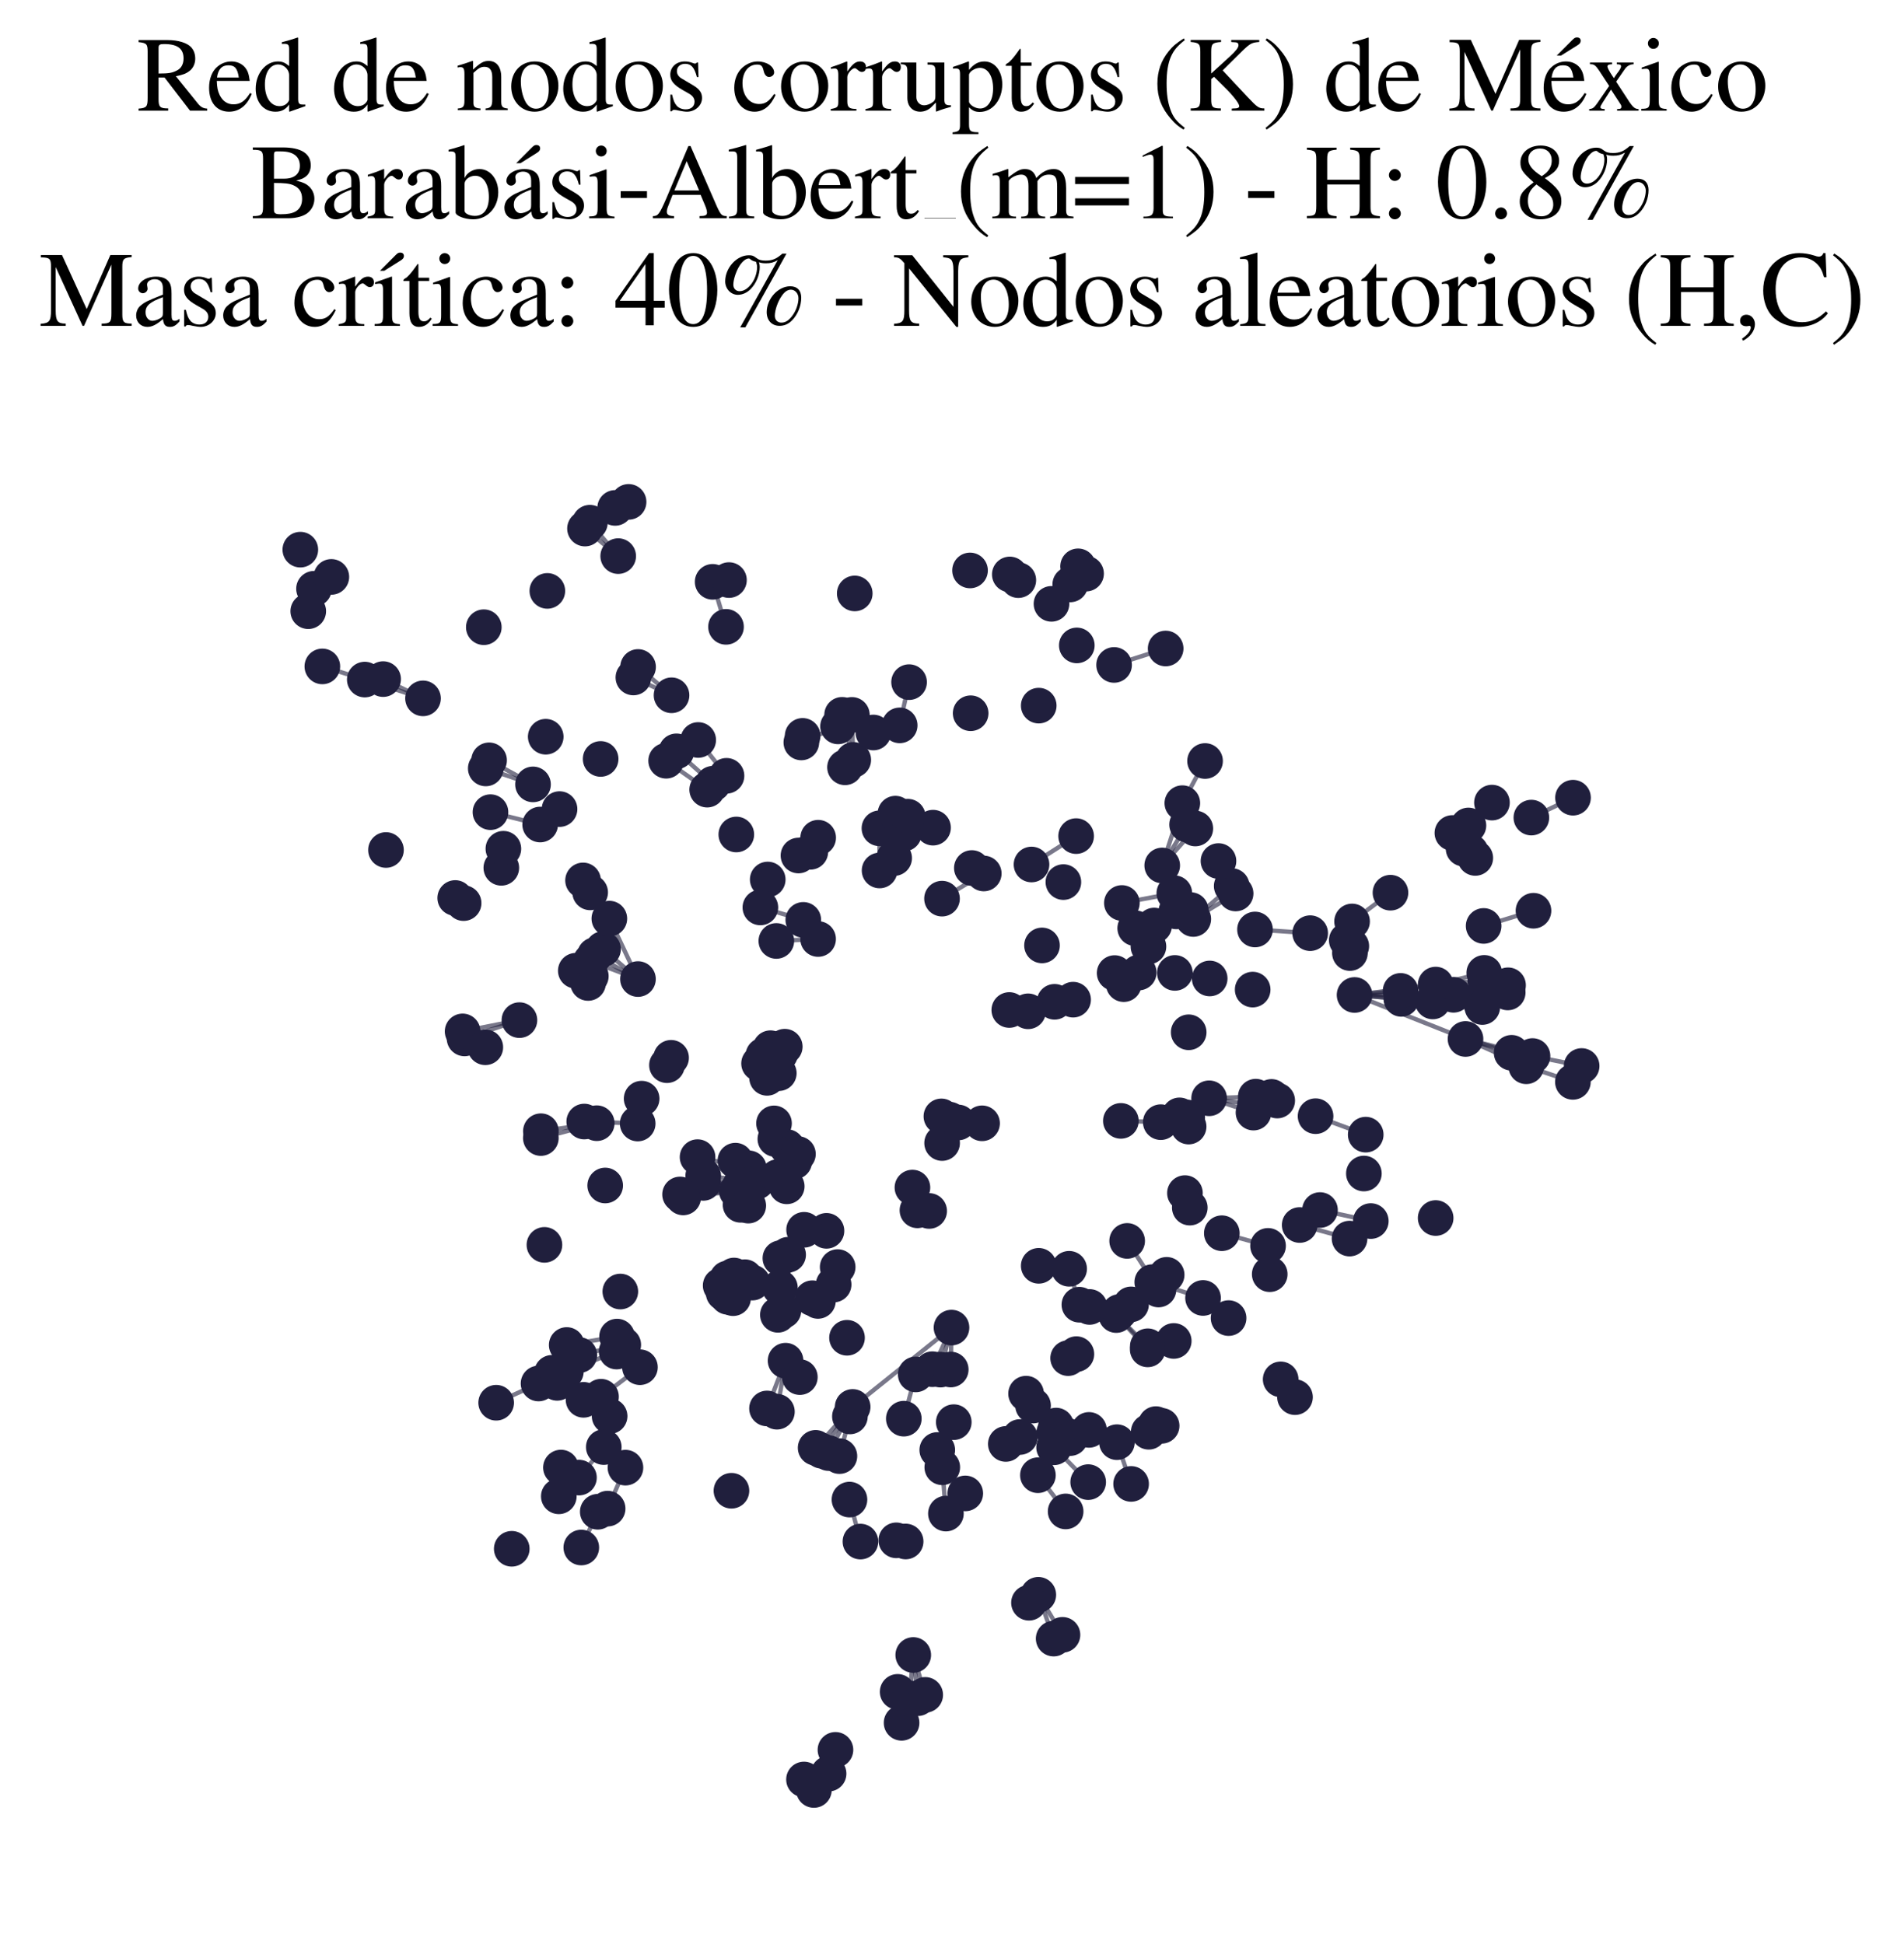 <?xml version="1.0" encoding="utf-8" standalone="no"?>
<!DOCTYPE svg PUBLIC "-//W3C//DTD SVG 1.1//EN"
  "http://www.w3.org/Graphics/SVG/1.1/DTD/svg11.dtd">
<svg xmlns:xlink="http://www.w3.org/1999/xlink" width="174.312pt" height="178.036pt" viewBox="0 0 174.312 178.036" xmlns="http://www.w3.org/2000/svg" version="1.1">
 <defs>
  <style type="text/css">*{stroke-linejoin: round; stroke-linecap: butt}</style>
 </defs>
 <g id="figure_1">
  <g id="patch_1">
   <path d="M 0 178.036 
L 174.312 178.036 
L 174.312 0 
L 0 0 
z
" style="fill: #ffffff"/>
  </g>
  <g id="axes_1">
   <g id="LineCollection_1">
    <path d="M 104.25 89.052 
L 102.881 90.116 
" clip-path="url(#p591b5b7808)" style="fill: none; stroke: #201f3d; stroke-opacity: 0.6; stroke-width: 0.4"/>
    <path d="M 104.25 89.052 
L 102.047 89.101 
" clip-path="url(#p591b5b7808)" style="fill: none; stroke: #201f3d; stroke-opacity: 0.6; stroke-width: 0.4"/>
    <path d="M 124.012 91.107 
L 131.173 91.7 
" clip-path="url(#p591b5b7808)" style="fill: none; stroke: #201f3d; stroke-opacity: 0.6; stroke-width: 0.4"/>
    <path d="M 124.012 91.107 
L 134.169 95.136 
" clip-path="url(#p591b5b7808)" style="fill: none; stroke: #201f3d; stroke-opacity: 0.6; stroke-width: 0.4"/>
    <path d="M 124.012 91.107 
L 128.225 90.734 
" clip-path="url(#p591b5b7808)" style="fill: none; stroke: #201f3d; stroke-opacity: 0.6; stroke-width: 0.4"/>
    <path d="M 124.012 91.107 
L 131.437 90.155 
" clip-path="url(#p591b5b7808)" style="fill: none; stroke: #201f3d; stroke-opacity: 0.6; stroke-width: 0.4"/>
    <path d="M 124.012 91.107 
L 133.069 91.092 
" clip-path="url(#p591b5b7808)" style="fill: none; stroke: #201f3d; stroke-opacity: 0.6; stroke-width: 0.4"/>
    <path d="M 124.012 91.107 
L 128.295 91.466 
" clip-path="url(#p591b5b7808)" style="fill: none; stroke: #201f3d; stroke-opacity: 0.6; stroke-width: 0.4"/>
    <path d="M 110.696 100.567 
L 114.758 101.878 
" clip-path="url(#p591b5b7808)" style="fill: none; stroke: #201f3d; stroke-opacity: 0.6; stroke-width: 0.4"/>
    <path d="M 110.696 100.567 
L 114.891 101.175 
" clip-path="url(#p591b5b7808)" style="fill: none; stroke: #201f3d; stroke-opacity: 0.6; stroke-width: 0.4"/>
    <path d="M 110.696 100.567 
L 114.967 100.418 
" clip-path="url(#p591b5b7808)" style="fill: none; stroke: #201f3d; stroke-opacity: 0.6; stroke-width: 0.4"/>
    <path d="M 76.69 116.024 
L 74.882 119.123 
" clip-path="url(#p591b5b7808)" style="fill: none; stroke: #201f3d; stroke-opacity: 0.6; stroke-width: 0.4"/>
    <path d="M 76.69 116.024 
L 74.374 118.874 
" clip-path="url(#p591b5b7808)" style="fill: none; stroke: #201f3d; stroke-opacity: 0.6; stroke-width: 0.4"/>
    <path d="M 78.118 69.58 
L 77.096 65.455 
" clip-path="url(#p591b5b7808)" style="fill: none; stroke: #201f3d; stroke-opacity: 0.6; stroke-width: 0.4"/>
    <path d="M 78.118 69.58 
L 77.99 65.461 
" clip-path="url(#p591b5b7808)" style="fill: none; stroke: #201f3d; stroke-opacity: 0.6; stroke-width: 0.4"/>
    <path d="M 73.542 84.231 
L 69.613 83.092 
" clip-path="url(#p591b5b7808)" style="fill: none; stroke: #201f3d; stroke-opacity: 0.6; stroke-width: 0.4"/>
    <path d="M 38.728 63.948 
L 33.396 62.227 
" clip-path="url(#p591b5b7808)" style="fill: none; stroke: #201f3d; stroke-opacity: 0.6; stroke-width: 0.4"/>
    <path d="M 38.728 63.948 
L 35.076 62.184 
" clip-path="url(#p591b5b7808)" style="fill: none; stroke: #201f3d; stroke-opacity: 0.6; stroke-width: 0.4"/>
    <path d="M 105.489 117.402 
L 110.14 118.85 
" clip-path="url(#p591b5b7808)" style="fill: none; stroke: #201f3d; stroke-opacity: 0.6; stroke-width: 0.4"/>
    <path d="M 95.021 135.083 
L 97.56 138.398 
" clip-path="url(#p591b5b7808)" style="fill: none; stroke: #201f3d; stroke-opacity: 0.6; stroke-width: 0.4"/>
    <path d="M 54.631 102.849 
L 49.519 103.583 
" clip-path="url(#p591b5b7808)" style="fill: none; stroke: #201f3d; stroke-opacity: 0.6; stroke-width: 0.4"/>
    <path d="M 54.631 102.849 
L 49.515 104.209 
" clip-path="url(#p591b5b7808)" style="fill: none; stroke: #201f3d; stroke-opacity: 0.6; stroke-width: 0.4"/>
    <path d="M 66.467 57.399 
L 65.243 53.277 
" clip-path="url(#p591b5b7808)" style="fill: none; stroke: #201f3d; stroke-opacity: 0.6; stroke-width: 0.4"/>
    <path d="M 61.48 63.666 
L 58.415 61.073 
" clip-path="url(#p591b5b7808)" style="fill: none; stroke: #201f3d; stroke-opacity: 0.6; stroke-width: 0.4"/>
    <path d="M 61.48 63.666 
L 57.987 62.035 
" clip-path="url(#p591b5b7808)" style="fill: none; stroke: #201f3d; stroke-opacity: 0.6; stroke-width: 0.4"/>
    <path d="M 106.402 79.248 
L 108.244 73.543 
" clip-path="url(#p591b5b7808)" style="fill: none; stroke: #201f3d; stroke-opacity: 0.6; stroke-width: 0.4"/>
    <path d="M 106.402 79.248 
L 108.679 75.508 
" clip-path="url(#p591b5b7808)" style="fill: none; stroke: #201f3d; stroke-opacity: 0.6; stroke-width: 0.4"/>
    <path d="M 106.402 79.248 
L 109.431 75.862 
" clip-path="url(#p591b5b7808)" style="fill: none; stroke: #201f3d; stroke-opacity: 0.6; stroke-width: 0.4"/>
    <path d="M 71.402 117.908 
L 67.114 118.871 
" clip-path="url(#p591b5b7808)" style="fill: none; stroke: #201f3d; stroke-opacity: 0.6; stroke-width: 0.4"/>
    <path d="M 71.402 117.908 
L 65.978 117.715 
" clip-path="url(#p591b5b7808)" style="fill: none; stroke: #201f3d; stroke-opacity: 0.6; stroke-width: 0.4"/>
    <path d="M 71.402 117.908 
L 67.313 117.766 
" clip-path="url(#p591b5b7808)" style="fill: none; stroke: #201f3d; stroke-opacity: 0.6; stroke-width: 0.4"/>
    <path d="M 71.402 117.908 
L 67.195 116.796 
" clip-path="url(#p591b5b7808)" style="fill: none; stroke: #201f3d; stroke-opacity: 0.6; stroke-width: 0.4"/>
    <path d="M 71.402 117.908 
L 66.636 118.75 
" clip-path="url(#p591b5b7808)" style="fill: none; stroke: #201f3d; stroke-opacity: 0.6; stroke-width: 0.4"/>
    <path d="M 71.402 117.908 
L 66.625 117.638 
" clip-path="url(#p591b5b7808)" style="fill: none; stroke: #201f3d; stroke-opacity: 0.6; stroke-width: 0.4"/>
    <path d="M 71.402 117.908 
L 66.251 118.398 
" clip-path="url(#p591b5b7808)" style="fill: none; stroke: #201f3d; stroke-opacity: 0.6; stroke-width: 0.4"/>
    <path d="M 77.77 137.314 
L 78.774 141.159 
" clip-path="url(#p591b5b7808)" style="fill: none; stroke: #201f3d; stroke-opacity: 0.6; stroke-width: 0.4"/>
    <path d="M 86.242 82.287 
L 90.064 79.983 
" clip-path="url(#p591b5b7808)" style="fill: none; stroke: #201f3d; stroke-opacity: 0.6; stroke-width: 0.4"/>
    <path d="M 80.526 79.707 
L 80.513 75.847 
" clip-path="url(#p591b5b7808)" style="fill: none; stroke: #201f3d; stroke-opacity: 0.6; stroke-width: 0.4"/>
    <path d="M 33.396 62.227 
L 29.511 61.022 
" clip-path="url(#p591b5b7808)" style="fill: none; stroke: #201f3d; stroke-opacity: 0.6; stroke-width: 0.4"/>
    <path d="M 120.846 110.8 
L 125.497 111.81 
" clip-path="url(#p591b5b7808)" style="fill: none; stroke: #201f3d; stroke-opacity: 0.6; stroke-width: 0.4"/>
    <path d="M 95.058 146.031 
L 96.464 150.042 
" clip-path="url(#p591b5b7808)" style="fill: none; stroke: #201f3d; stroke-opacity: 0.6; stroke-width: 0.4"/>
    <path d="M 95.058 146.031 
L 97.27 149.697 
" clip-path="url(#p591b5b7808)" style="fill: none; stroke: #201f3d; stroke-opacity: 0.6; stroke-width: 0.4"/>
    <path d="M 58.587 125.192 
L 55.023 127.894 
" clip-path="url(#p591b5b7808)" style="fill: none; stroke: #201f3d; stroke-opacity: 0.6; stroke-width: 0.4"/>
    <path d="M 56.452 123.758 
L 51.804 125.594 
" clip-path="url(#p591b5b7808)" style="fill: none; stroke: #201f3d; stroke-opacity: 0.6; stroke-width: 0.4"/>
    <path d="M 87.111 121.565 
L 86.099 125.412 
" clip-path="url(#p591b5b7808)" style="fill: none; stroke: #201f3d; stroke-opacity: 0.6; stroke-width: 0.4"/>
    <path d="M 87.111 121.565 
L 78.062 128.829 
" clip-path="url(#p591b5b7808)" style="fill: none; stroke: #201f3d; stroke-opacity: 0.6; stroke-width: 0.4"/>
    <path d="M 87.111 121.565 
L 85.359 125.375 
" clip-path="url(#p591b5b7808)" style="fill: none; stroke: #201f3d; stroke-opacity: 0.6; stroke-width: 0.4"/>
    <path d="M 87.111 121.565 
L 87.041 125.404 
" clip-path="url(#p591b5b7808)" style="fill: none; stroke: #201f3d; stroke-opacity: 0.6; stroke-width: 0.4"/>
    <path d="M 107.56 89.088 
L 110.748 89.597 
" clip-path="url(#p591b5b7808)" style="fill: none; stroke: #201f3d; stroke-opacity: 0.6; stroke-width: 0.4"/>
    <path d="M 56.492 122.389 
L 51.884 123.159 
" clip-path="url(#p591b5b7808)" style="fill: none; stroke: #201f3d; stroke-opacity: 0.6; stroke-width: 0.4"/>
    <path d="M 102.192 120.417 
L 105.081 123.274 
" clip-path="url(#p591b5b7808)" style="fill: none; stroke: #201f3d; stroke-opacity: 0.6; stroke-width: 0.4"/>
    <path d="M 102.192 120.417 
L 105.072 123.559 
" clip-path="url(#p591b5b7808)" style="fill: none; stroke: #201f3d; stroke-opacity: 0.6; stroke-width: 0.4"/>
    <path d="M 81.862 78.573 
L 83.111 74.782 
" clip-path="url(#p591b5b7808)" style="fill: none; stroke: #201f3d; stroke-opacity: 0.6; stroke-width: 0.4"/>
    <path d="M 81.862 78.573 
L 81.975 74.503 
" clip-path="url(#p591b5b7808)" style="fill: none; stroke: #201f3d; stroke-opacity: 0.6; stroke-width: 0.4"/>
    <path d="M 108.244 73.543 
L 110.324 69.684 
" clip-path="url(#p591b5b7808)" style="fill: none; stroke: #201f3d; stroke-opacity: 0.6; stroke-width: 0.4"/>
    <path d="M 65.273 71.765 
L 61.929 68.797 
" clip-path="url(#p591b5b7808)" style="fill: none; stroke: #201f3d; stroke-opacity: 0.6; stroke-width: 0.4"/>
    <path d="M 49.305 126.684 
L 45.425 128.445 
" clip-path="url(#p591b5b7808)" style="fill: none; stroke: #201f3d; stroke-opacity: 0.6; stroke-width: 0.4"/>
    <path d="M 48.797 71.825 
L 44.777 69.621 
" clip-path="url(#p591b5b7808)" style="fill: none; stroke: #201f3d; stroke-opacity: 0.6; stroke-width: 0.4"/>
    <path d="M 48.797 71.825 
L 44.472 70.364 
" clip-path="url(#p591b5b7808)" style="fill: none; stroke: #201f3d; stroke-opacity: 0.6; stroke-width: 0.4"/>
    <path d="M 105.141 86.67 
L 107.695 83.454 
" clip-path="url(#p591b5b7808)" style="fill: none; stroke: #201f3d; stroke-opacity: 0.6; stroke-width: 0.4"/>
    <path d="M 67.454 109.053 
L 62.261 109.373 
" clip-path="url(#p591b5b7808)" style="fill: none; stroke: #201f3d; stroke-opacity: 0.6; stroke-width: 0.4"/>
    <path d="M 67.454 109.053 
L 62.547 109.645 
" clip-path="url(#p591b5b7808)" style="fill: none; stroke: #201f3d; stroke-opacity: 0.6; stroke-width: 0.4"/>
    <path d="M 69.29 108.201 
L 64.382 107.656 
" clip-path="url(#p591b5b7808)" style="fill: none; stroke: #201f3d; stroke-opacity: 0.6; stroke-width: 0.4"/>
    <path d="M 69.29 108.201 
L 64.388 108.314 
" clip-path="url(#p591b5b7808)" style="fill: none; stroke: #201f3d; stroke-opacity: 0.6; stroke-width: 0.4"/>
    <path d="M 86.266 134.354 
L 86.598 138.595 
" clip-path="url(#p591b5b7808)" style="fill: none; stroke: #201f3d; stroke-opacity: 0.6; stroke-width: 0.4"/>
    <path d="M 83.534 108.742 
L 83.992 110.827 
" clip-path="url(#p591b5b7808)" style="fill: none; stroke: #201f3d; stroke-opacity: 0.6; stroke-width: 0.4"/>
    <path d="M 83.534 108.742 
L 85.066 110.885 
" clip-path="url(#p591b5b7808)" style="fill: none; stroke: #201f3d; stroke-opacity: 0.6; stroke-width: 0.4"/>
    <path d="M 135.829 84.786 
L 140.391 83.395 
" clip-path="url(#p591b5b7808)" style="fill: none; stroke: #201f3d; stroke-opacity: 0.6; stroke-width: 0.4"/>
    <path d="M 102.708 82.685 
L 107.51 81.789 
" clip-path="url(#p591b5b7808)" style="fill: none; stroke: #201f3d; stroke-opacity: 0.6; stroke-width: 0.4"/>
    <path d="M 102.615 102.637 
L 106.27 102.753 
" clip-path="url(#p591b5b7808)" style="fill: none; stroke: #201f3d; stroke-opacity: 0.6; stroke-width: 0.4"/>
    <path d="M 131.173 91.7 
L 135.706 92.21 
" clip-path="url(#p591b5b7808)" style="fill: none; stroke: #201f3d; stroke-opacity: 0.6; stroke-width: 0.4"/>
    <path d="M 131.173 91.7 
L 135.444 91.556 
" clip-path="url(#p591b5b7808)" style="fill: none; stroke: #201f3d; stroke-opacity: 0.6; stroke-width: 0.4"/>
    <path d="M 74.898 85.983 
L 71.075 86.161 
" clip-path="url(#p591b5b7808)" style="fill: none; stroke: #201f3d; stroke-opacity: 0.6; stroke-width: 0.4"/>
    <path d="M 134.169 95.136 
L 139.729 97.637 
" clip-path="url(#p591b5b7808)" style="fill: none; stroke: #201f3d; stroke-opacity: 0.6; stroke-width: 0.4"/>
    <path d="M 134.169 95.136 
L 140.304 96.698 
" clip-path="url(#p591b5b7808)" style="fill: none; stroke: #201f3d; stroke-opacity: 0.6; stroke-width: 0.4"/>
    <path d="M 134.169 95.136 
L 138.391 96.403 
" clip-path="url(#p591b5b7808)" style="fill: none; stroke: #201f3d; stroke-opacity: 0.6; stroke-width: 0.4"/>
    <path d="M 57.059 123.14 
L 53.038 124.082 
" clip-path="url(#p591b5b7808)" style="fill: none; stroke: #201f3d; stroke-opacity: 0.6; stroke-width: 0.4"/>
    <path d="M 131.437 90.155 
L 135.884 89.083 
" clip-path="url(#p591b5b7808)" style="fill: none; stroke: #201f3d; stroke-opacity: 0.6; stroke-width: 0.4"/>
    <path d="M 131.437 90.155 
L 135.98 89.784 
" clip-path="url(#p591b5b7808)" style="fill: none; stroke: #201f3d; stroke-opacity: 0.6; stroke-width: 0.4"/>
    <path d="M 123.783 84.376 
L 127.298 81.743 
" clip-path="url(#p591b5b7808)" style="fill: none; stroke: #201f3d; stroke-opacity: 0.6; stroke-width: 0.4"/>
    <path d="M 96.502 132.526 
L 99.624 135.715 
" clip-path="url(#p591b5b7808)" style="fill: none; stroke: #201f3d; stroke-opacity: 0.6; stroke-width: 0.4"/>
    <path d="M 66.512 71.039 
L 63.921 67.759 
" clip-path="url(#p591b5b7808)" style="fill: none; stroke: #201f3d; stroke-opacity: 0.6; stroke-width: 0.4"/>
    <path d="M 78.062 128.829 
L 75.226 132.844 
" clip-path="url(#p591b5b7808)" style="fill: none; stroke: #201f3d; stroke-opacity: 0.6; stroke-width: 0.4"/>
    <path d="M 78.062 128.829 
L 75.867 133.056 
" clip-path="url(#p591b5b7808)" style="fill: none; stroke: #201f3d; stroke-opacity: 0.6; stroke-width: 0.4"/>
    <path d="M 78.062 128.829 
L 74.672 132.575 
" clip-path="url(#p591b5b7808)" style="fill: none; stroke: #201f3d; stroke-opacity: 0.6; stroke-width: 0.4"/>
    <path d="M 56.597 50.922 
L 53.557 48.399 
" clip-path="url(#p591b5b7808)" style="fill: none; stroke: #201f3d; stroke-opacity: 0.6; stroke-width: 0.4"/>
    <path d="M 56.597 50.922 
L 54.003 47.863 
" clip-path="url(#p591b5b7808)" style="fill: none; stroke: #201f3d; stroke-opacity: 0.6; stroke-width: 0.4"/>
    <path d="M 58.381 102.879 
L 53.489 102.697 
" clip-path="url(#p591b5b7808)" style="fill: none; stroke: #201f3d; stroke-opacity: 0.6; stroke-width: 0.4"/>
    <path d="M 83.609 151.545 
L 84.703 155.196 
" clip-path="url(#p591b5b7808)" style="fill: none; stroke: #201f3d; stroke-opacity: 0.6; stroke-width: 0.4"/>
    <path d="M 83.609 151.545 
L 83.253 155.523 
" clip-path="url(#p591b5b7808)" style="fill: none; stroke: #201f3d; stroke-opacity: 0.6; stroke-width: 0.4"/>
    <path d="M 83.609 151.545 
L 84.025 155.502 
" clip-path="url(#p591b5b7808)" style="fill: none; stroke: #201f3d; stroke-opacity: 0.6; stroke-width: 0.4"/>
    <path d="M 72.026 108.63 
L 67.773 108.544 
" clip-path="url(#p591b5b7808)" style="fill: none; stroke: #201f3d; stroke-opacity: 0.6; stroke-width: 0.4"/>
    <path d="M 57.261 134.389 
L 55.629 138.141 
" clip-path="url(#p591b5b7808)" style="fill: none; stroke: #201f3d; stroke-opacity: 0.6; stroke-width: 0.4"/>
    <path d="M 96.548 91.733 
L 98.243 91.538 
" clip-path="url(#p591b5b7808)" style="fill: none; stroke: #201f3d; stroke-opacity: 0.6; stroke-width: 0.4"/>
    <path d="M 139.729 97.637 
L 143.999 99.066 
" clip-path="url(#p591b5b7808)" style="fill: none; stroke: #201f3d; stroke-opacity: 0.6; stroke-width: 0.4"/>
    <path d="M 93.937 127.614 
L 96.684 130.536 
" clip-path="url(#p591b5b7808)" style="fill: none; stroke: #201f3d; stroke-opacity: 0.6; stroke-width: 0.4"/>
    <path d="M 58.406 89.65 
L 55.786 84.116 
" clip-path="url(#p591b5b7808)" style="fill: none; stroke: #201f3d; stroke-opacity: 0.6; stroke-width: 0.4"/>
    <path d="M 58.406 89.65 
L 54.468 87.458 
" clip-path="url(#p591b5b7808)" style="fill: none; stroke: #201f3d; stroke-opacity: 0.6; stroke-width: 0.4"/>
    <path d="M 58.406 89.65 
L 54.091 88.012 
" clip-path="url(#p591b5b7808)" style="fill: none; stroke: #201f3d; stroke-opacity: 0.6; stroke-width: 0.4"/>
    <path d="M 58.406 89.65 
L 55.209 86.906 
" clip-path="url(#p591b5b7808)" style="fill: none; stroke: #201f3d; stroke-opacity: 0.6; stroke-width: 0.4"/>
    <path d="M 76.487 160.23 
L 75.857 162.409 
" clip-path="url(#p591b5b7808)" style="fill: none; stroke: #201f3d; stroke-opacity: 0.6; stroke-width: 0.4"/>
    <path d="M 55.276 132.505 
L 53.004 135.3 
" clip-path="url(#p591b5b7808)" style="fill: none; stroke: #201f3d; stroke-opacity: 0.6; stroke-width: 0.4"/>
    <path d="M 68.559 106.98 
L 63.862 105.956 
" clip-path="url(#p591b5b7808)" style="fill: none; stroke: #201f3d; stroke-opacity: 0.6; stroke-width: 0.4"/>
    <path d="M 109.247 84.15 
L 112.764 81.132 
" clip-path="url(#p591b5b7808)" style="fill: none; stroke: #201f3d; stroke-opacity: 0.6; stroke-width: 0.4"/>
    <path d="M 109.247 84.15 
L 113.122 81.815 
" clip-path="url(#p591b5b7808)" style="fill: none; stroke: #201f3d; stroke-opacity: 0.6; stroke-width: 0.4"/>
    <path d="M 76.723 66.513 
L 73.363 67.983 
" clip-path="url(#p591b5b7808)" style="fill: none; stroke: #201f3d; stroke-opacity: 0.6; stroke-width: 0.4"/>
    <path d="M 111.859 112.923 
L 116.09 114.081 
" clip-path="url(#p591b5b7808)" style="fill: none; stroke: #201f3d; stroke-opacity: 0.6; stroke-width: 0.4"/>
    <path d="M 82.18 154.919 
L 82.541 157.755 
" clip-path="url(#p591b5b7808)" style="fill: none; stroke: #201f3d; stroke-opacity: 0.6; stroke-width: 0.4"/>
    <path d="M 133.069 91.092 
L 138.063 90.221 
" clip-path="url(#p591b5b7808)" style="fill: none; stroke: #201f3d; stroke-opacity: 0.6; stroke-width: 0.4"/>
    <path d="M 133.069 91.092 
L 138.033 90.877 
" clip-path="url(#p591b5b7808)" style="fill: none; stroke: #201f3d; stroke-opacity: 0.6; stroke-width: 0.4"/>
    <path d="M 47.554 93.411 
L 42.53 95.086 
" clip-path="url(#p591b5b7808)" style="fill: none; stroke: #201f3d; stroke-opacity: 0.6; stroke-width: 0.4"/>
    <path d="M 47.554 93.411 
L 42.352 94.443 
" clip-path="url(#p591b5b7808)" style="fill: none; stroke: #201f3d; stroke-opacity: 0.6; stroke-width: 0.4"/>
    <path d="M 94.576 128.704 
L 97.974 131.684 
" clip-path="url(#p591b5b7808)" style="fill: none; stroke: #201f3d; stroke-opacity: 0.6; stroke-width: 0.4"/>
    <path d="M 114.896 85.111 
L 119.948 85.448 
" clip-path="url(#p591b5b7808)" style="fill: none; stroke: #201f3d; stroke-opacity: 0.6; stroke-width: 0.4"/>
    <path d="M 103.93 84.995 
L 109.01 83.334 
" clip-path="url(#p591b5b7808)" style="fill: none; stroke: #201f3d; stroke-opacity: 0.6; stroke-width: 0.4"/>
    <path d="M 96.264 55.293 
L 99.43 52.525 
" clip-path="url(#p591b5b7808)" style="fill: none; stroke: #201f3d; stroke-opacity: 0.6; stroke-width: 0.4"/>
    <path d="M 96.264 55.293 
L 98.699 51.857 
" clip-path="url(#p591b5b7808)" style="fill: none; stroke: #201f3d; stroke-opacity: 0.6; stroke-width: 0.4"/>
    <path d="M 140.304 96.698 
L 144.801 97.611 
" clip-path="url(#p591b5b7808)" style="fill: none; stroke: #201f3d; stroke-opacity: 0.6; stroke-width: 0.4"/>
    <path d="M 118.986 112.171 
L 123.553 113.414 
" clip-path="url(#p591b5b7808)" style="fill: none; stroke: #201f3d; stroke-opacity: 0.6; stroke-width: 0.4"/>
    <path d="M 73.616 112.609 
L 72.153 114.894 
" clip-path="url(#p591b5b7808)" style="fill: none; stroke: #201f3d; stroke-opacity: 0.6; stroke-width: 0.4"/>
    <path d="M 73.616 112.609 
L 71.445 115.209 
" clip-path="url(#p591b5b7808)" style="fill: none; stroke: #201f3d; stroke-opacity: 0.6; stroke-width: 0.4"/>
    <path d="M 55.786 84.116 
L 53.379 80.618 
" clip-path="url(#p591b5b7808)" style="fill: none; stroke: #201f3d; stroke-opacity: 0.6; stroke-width: 0.4"/>
    <path d="M 120.442 102.206 
L 125.032 103.897 
" clip-path="url(#p591b5b7808)" style="fill: none; stroke: #201f3d; stroke-opacity: 0.6; stroke-width: 0.4"/>
    <path d="M 77.81 129.7 
L 76.85 133.333 
" clip-path="url(#p591b5b7808)" style="fill: none; stroke: #201f3d; stroke-opacity: 0.6; stroke-width: 0.4"/>
    <path d="M 102.256 132.057 
L 103.554 135.88 
" clip-path="url(#p591b5b7808)" style="fill: none; stroke: #201f3d; stroke-opacity: 0.6; stroke-width: 0.4"/>
    <path d="M 86.251 104.666 
L 89.909 102.859 
" clip-path="url(#p591b5b7808)" style="fill: none; stroke: #201f3d; stroke-opacity: 0.6; stroke-width: 0.4"/>
    <path d="M 83.835 125.85 
L 82.744 129.905 
" clip-path="url(#p591b5b7808)" style="fill: none; stroke: #201f3d; stroke-opacity: 0.6; stroke-width: 0.4"/>
    <path d="M 49.452 75.5 
L 44.903 74.368 
" clip-path="url(#p591b5b7808)" style="fill: none; stroke: #201f3d; stroke-opacity: 0.6; stroke-width: 0.4"/>
    <path d="M 97.88 116.18 
L 98.819 119.47 
" clip-path="url(#p591b5b7808)" style="fill: none; stroke: #201f3d; stroke-opacity: 0.6; stroke-width: 0.4"/>
    <path d="M 103.192 113.628 
L 106.062 118.078 
" clip-path="url(#p591b5b7808)" style="fill: none; stroke: #201f3d; stroke-opacity: 0.6; stroke-width: 0.4"/>
    <path d="M 82.367 66.42 
L 83.227 62.462 
" clip-path="url(#p591b5b7808)" style="fill: none; stroke: #201f3d; stroke-opacity: 0.6; stroke-width: 0.4"/>
    <path d="M 71.919 124.595 
L 70.221 128.97 
" clip-path="url(#p591b5b7808)" style="fill: none; stroke: #201f3d; stroke-opacity: 0.6; stroke-width: 0.4"/>
    <path d="M 71.919 124.595 
L 71.127 129.267 
" clip-path="url(#p591b5b7808)" style="fill: none; stroke: #201f3d; stroke-opacity: 0.6; stroke-width: 0.4"/>
    <path d="M 101.994 60.888 
L 106.717 59.382 
" clip-path="url(#p591b5b7808)" style="fill: none; stroke: #201f3d; stroke-opacity: 0.6; stroke-width: 0.4"/>
    <path d="M 54.726 138.429 
L 53.218 141.703 
" clip-path="url(#p591b5b7808)" style="fill: none; stroke: #201f3d; stroke-opacity: 0.6; stroke-width: 0.4"/>
    <path d="M 94.436 79.16 
L 98.52 76.56 
" clip-path="url(#p591b5b7808)" style="fill: none; stroke: #201f3d; stroke-opacity: 0.6; stroke-width: 0.4"/>
    <path d="M 64.743 72.306 
L 60.986 69.66 
" clip-path="url(#p591b5b7808)" style="fill: none; stroke: #201f3d; stroke-opacity: 0.6; stroke-width: 0.4"/>
    <path d="M 140.197 74.865 
L 144.01 73.043 
" clip-path="url(#p591b5b7808)" style="fill: none; stroke: #201f3d; stroke-opacity: 0.6; stroke-width: 0.4"/>
    <path d="M 71.195 107.783 
L 68.504 110.396 
" clip-path="url(#p591b5b7808)" style="fill: none; stroke: #201f3d; stroke-opacity: 0.6; stroke-width: 0.4"/>
    <path d="M 134.435 75.586 
L 136.589 73.492 
" clip-path="url(#p591b5b7808)" style="fill: none; stroke: #201f3d; stroke-opacity: 0.6; stroke-width: 0.4"/>
   </g>
   <g id="PathCollection_1">
    <defs>
     <path id="m2321877ea0" d="M 0 1.581 
C 0.419 1.581 0.822 1.415 1.118 1.118 
C 1.415 0.822 1.581 0.419 1.581 0 
C 1.581 -0.419 1.415 -0.822 1.118 -1.118 
C 0.822 -1.415 0.419 -1.581 0 -1.581 
C -0.419 -1.581 -0.822 -1.415 -1.118 -1.118 
C -1.415 -0.822 -1.581 -0.419 -1.581 0 
C -1.581 0.419 -1.415 0.822 -1.118 1.118 
C -0.822 1.415 -0.419 1.581 0 1.581 
z
" style="stroke: #201f3d; stroke-width: 0.1"/>
    </defs>
    <g clip-path="url(#p591b5b7808)">
     <use xlink:href="#m2321877ea0" x="96.684" y="130.536" style="fill: #201f3d; stroke: #201f3d; stroke-width: 0.1"/>
     <use xlink:href="#m2321877ea0" x="77.77" y="137.314" style="fill: #201f3d; stroke: #201f3d; stroke-width: 0.1"/>
     <use xlink:href="#m2321877ea0" x="102.615" y="102.637" style="fill: #201f3d; stroke: #201f3d; stroke-width: 0.1"/>
     <use xlink:href="#m2321877ea0" x="87.041" y="125.404" style="fill: #201f3d; stroke: #201f3d; stroke-width: 0.1"/>
     <use xlink:href="#m2321877ea0" x="69.29" y="108.201" style="fill: #201f3d; stroke: #201f3d; stroke-width: 0.1"/>
     <use xlink:href="#m2321877ea0" x="87.111" y="121.565" style="fill: #201f3d; stroke: #201f3d; stroke-width: 0.1"/>
     <use xlink:href="#m2321877ea0" x="103.192" y="113.628" style="fill: #201f3d; stroke: #201f3d; stroke-width: 0.1"/>
     <use xlink:href="#m2321877ea0" x="55.81" y="129.672" style="fill: #201f3d; stroke: #201f3d; stroke-width: 0.1"/>
     <use xlink:href="#m2321877ea0" x="133.924" y="77.024" style="fill: #201f3d; stroke: #201f3d; stroke-width: 0.1"/>
     <use xlink:href="#m2321877ea0" x="108.482" y="109.248" style="fill: #201f3d; stroke: #201f3d; stroke-width: 0.1"/>
     <use xlink:href="#m2321877ea0" x="82.18" y="154.919" style="fill: #201f3d; stroke: #201f3d; stroke-width: 0.1"/>
     <use xlink:href="#m2321877ea0" x="103.549" y="119.441" style="fill: #201f3d; stroke: #201f3d; stroke-width: 0.1"/>
     <use xlink:href="#m2321877ea0" x="82.912" y="141.151" style="fill: #201f3d; stroke: #201f3d; stroke-width: 0.1"/>
     <use xlink:href="#m2321877ea0" x="71.216" y="120.394" style="fill: #201f3d; stroke: #201f3d; stroke-width: 0.1"/>
     <use xlink:href="#m2321877ea0" x="74.672" y="132.575" style="fill: #201f3d; stroke: #201f3d; stroke-width: 0.1"/>
     <use xlink:href="#m2321877ea0" x="85.359" y="125.375" style="fill: #201f3d; stroke: #201f3d; stroke-width: 0.1"/>
     <use xlink:href="#m2321877ea0" x="73.363" y="67.983" style="fill: #201f3d; stroke: #201f3d; stroke-width: 0.1"/>
     <use xlink:href="#m2321877ea0" x="97.616" y="131.434" style="fill: #201f3d; stroke: #201f3d; stroke-width: 0.1"/>
     <use xlink:href="#m2321877ea0" x="98.699" y="51.857" style="fill: #201f3d; stroke: #201f3d; stroke-width: 0.1"/>
     <use xlink:href="#m2321877ea0" x="78.062" y="128.829" style="fill: #201f3d; stroke: #201f3d; stroke-width: 0.1"/>
     <use xlink:href="#m2321877ea0" x="108.825" y="94.523" style="fill: #201f3d; stroke: #201f3d; stroke-width: 0.1"/>
     <use xlink:href="#m2321877ea0" x="82.541" y="157.755" style="fill: #201f3d; stroke: #201f3d; stroke-width: 0.1"/>
     <use xlink:href="#m2321877ea0" x="49.519" y="103.583" style="fill: #201f3d; stroke: #201f3d; stroke-width: 0.1"/>
     <use xlink:href="#m2321877ea0" x="58.406" y="89.65" style="fill: #201f3d; stroke: #201f3d; stroke-width: 0.1"/>
     <use xlink:href="#m2321877ea0" x="102.047" y="89.101" style="fill: #201f3d; stroke: #201f3d; stroke-width: 0.1"/>
     <use xlink:href="#m2321877ea0" x="50.532" y="125.707" style="fill: #201f3d; stroke: #201f3d; stroke-width: 0.1"/>
     <use xlink:href="#m2321877ea0" x="97.354" y="80.771" style="fill: #201f3d; stroke: #201f3d; stroke-width: 0.1"/>
     <use xlink:href="#m2321877ea0" x="134.435" y="75.586" style="fill: #201f3d; stroke: #201f3d; stroke-width: 0.1"/>
     <use xlink:href="#m2321877ea0" x="75.867" y="133.056" style="fill: #201f3d; stroke: #201f3d; stroke-width: 0.1"/>
     <use xlink:href="#m2321877ea0" x="93.228" y="53.122" style="fill: #201f3d; stroke: #201f3d; stroke-width: 0.1"/>
     <use xlink:href="#m2321877ea0" x="66.636" y="118.75" style="fill: #201f3d; stroke: #201f3d; stroke-width: 0.1"/>
     <use xlink:href="#m2321877ea0" x="67.195" y="116.796" style="fill: #201f3d; stroke: #201f3d; stroke-width: 0.1"/>
     <use xlink:href="#m2321877ea0" x="116.93" y="100.775" style="fill: #201f3d; stroke: #201f3d; stroke-width: 0.1"/>
     <use xlink:href="#m2321877ea0" x="76.85" y="133.333" style="fill: #201f3d; stroke: #201f3d; stroke-width: 0.1"/>
     <use xlink:href="#m2321877ea0" x="67.799" y="110.321" style="fill: #201f3d; stroke: #201f3d; stroke-width: 0.1"/>
     <use xlink:href="#m2321877ea0" x="77.362" y="70.261" style="fill: #201f3d; stroke: #201f3d; stroke-width: 0.1"/>
     <use xlink:href="#m2321877ea0" x="105.826" y="130.402" style="fill: #201f3d; stroke: #201f3d; stroke-width: 0.1"/>
     <use xlink:href="#m2321877ea0" x="116.245" y="116.675" style="fill: #201f3d; stroke: #201f3d; stroke-width: 0.1"/>
     <use xlink:href="#m2321877ea0" x="88.864" y="65.31" style="fill: #201f3d; stroke: #201f3d; stroke-width: 0.1"/>
     <use xlink:href="#m2321877ea0" x="66.467" y="57.399" style="fill: #201f3d; stroke: #201f3d; stroke-width: 0.1"/>
     <use xlink:href="#m2321877ea0" x="109.247" y="84.15" style="fill: #201f3d; stroke: #201f3d; stroke-width: 0.1"/>
     <use xlink:href="#m2321877ea0" x="110.324" y="69.684" style="fill: #201f3d; stroke: #201f3d; stroke-width: 0.1"/>
     <use xlink:href="#m2321877ea0" x="53.842" y="90.009" style="fill: #201f3d; stroke: #201f3d; stroke-width: 0.1"/>
     <use xlink:href="#m2321877ea0" x="69.493" y="97.382" style="fill: #201f3d; stroke: #201f3d; stroke-width: 0.1"/>
     <use xlink:href="#m2321877ea0" x="144.801" y="97.611" style="fill: #201f3d; stroke: #201f3d; stroke-width: 0.1"/>
     <use xlink:href="#m2321877ea0" x="35.076" y="62.184" style="fill: #201f3d; stroke: #201f3d; stroke-width: 0.1"/>
     <use xlink:href="#m2321877ea0" x="54.091" y="89.385" style="fill: #201f3d; stroke: #201f3d; stroke-width: 0.1"/>
     <use xlink:href="#m2321877ea0" x="87.319" y="130.223" style="fill: #201f3d; stroke: #201f3d; stroke-width: 0.1"/>
     <use xlink:href="#m2321877ea0" x="85.421" y="75.787" style="fill: #201f3d; stroke: #201f3d; stroke-width: 0.1"/>
     <use xlink:href="#m2321877ea0" x="49.843" y="113.99" style="fill: #201f3d; stroke: #201f3d; stroke-width: 0.1"/>
     <use xlink:href="#m2321877ea0" x="53.218" y="141.703" style="fill: #201f3d; stroke: #201f3d; stroke-width: 0.1"/>
     <use xlink:href="#m2321877ea0" x="125.497" y="111.81" style="fill: #201f3d; stroke: #201f3d; stroke-width: 0.1"/>
     <use xlink:href="#m2321877ea0" x="102.256" y="132.057" style="fill: #201f3d; stroke: #201f3d; stroke-width: 0.1"/>
     <use xlink:href="#m2321877ea0" x="83.534" y="108.742" style="fill: #201f3d; stroke: #201f3d; stroke-width: 0.1"/>
     <use xlink:href="#m2321877ea0" x="71.075" y="86.161" style="fill: #201f3d; stroke: #201f3d; stroke-width: 0.1"/>
     <use xlink:href="#m2321877ea0" x="76.69" y="116.024" style="fill: #201f3d; stroke: #201f3d; stroke-width: 0.1"/>
     <use xlink:href="#m2321877ea0" x="58.381" y="102.879" style="fill: #201f3d; stroke: #201f3d; stroke-width: 0.1"/>
     <use xlink:href="#m2321877ea0" x="98.52" y="76.56" style="fill: #201f3d; stroke: #201f3d; stroke-width: 0.1"/>
     <use xlink:href="#m2321877ea0" x="73.1" y="78.338" style="fill: #201f3d; stroke: #201f3d; stroke-width: 0.1"/>
     <use xlink:href="#m2321877ea0" x="56.452" y="123.758" style="fill: #201f3d; stroke: #201f3d; stroke-width: 0.1"/>
     <use xlink:href="#m2321877ea0" x="74.905" y="76.708" style="fill: #201f3d; stroke: #201f3d; stroke-width: 0.1"/>
     <use xlink:href="#m2321877ea0" x="71.919" y="124.595" style="fill: #201f3d; stroke: #201f3d; stroke-width: 0.1"/>
     <use xlink:href="#m2321877ea0" x="107.56" y="89.088" style="fill: #201f3d; stroke: #201f3d; stroke-width: 0.1"/>
     <use xlink:href="#m2321877ea0" x="44.293" y="57.432" style="fill: #201f3d; stroke: #201f3d; stroke-width: 0.1"/>
     <use xlink:href="#m2321877ea0" x="74.882" y="119.123" style="fill: #201f3d; stroke: #201f3d; stroke-width: 0.1"/>
     <use xlink:href="#m2321877ea0" x="106.402" y="79.248" style="fill: #201f3d; stroke: #201f3d; stroke-width: 0.1"/>
     <use xlink:href="#m2321877ea0" x="82.744" y="129.905" style="fill: #201f3d; stroke: #201f3d; stroke-width: 0.1"/>
     <use xlink:href="#m2321877ea0" x="51.884" y="123.159" style="fill: #201f3d; stroke: #201f3d; stroke-width: 0.1"/>
     <use xlink:href="#m2321877ea0" x="70.537" y="95.981" style="fill: #201f3d; stroke: #201f3d; stroke-width: 0.1"/>
     <use xlink:href="#m2321877ea0" x="83.227" y="62.462" style="fill: #201f3d; stroke: #201f3d; stroke-width: 0.1"/>
     <use xlink:href="#m2321877ea0" x="88.807" y="52.234" style="fill: #201f3d; stroke: #201f3d; stroke-width: 0.1"/>
     <use xlink:href="#m2321877ea0" x="110.696" y="100.567" style="fill: #201f3d; stroke: #201f3d; stroke-width: 0.1"/>
     <use xlink:href="#m2321877ea0" x="74.185" y="78" style="fill: #201f3d; stroke: #201f3d; stroke-width: 0.1"/>
     <use xlink:href="#m2321877ea0" x="66.594" y="117.071" style="fill: #201f3d; stroke: #201f3d; stroke-width: 0.1"/>
     <use xlink:href="#m2321877ea0" x="50.109" y="54.108" style="fill: #201f3d; stroke: #201f3d; stroke-width: 0.1"/>
     <use xlink:href="#m2321877ea0" x="42.53" y="95.086" style="fill: #201f3d; stroke: #201f3d; stroke-width: 0.1"/>
     <use xlink:href="#m2321877ea0" x="78.252" y="54.34" style="fill: #201f3d; stroke: #201f3d; stroke-width: 0.1"/>
     <use xlink:href="#m2321877ea0" x="133.99" y="77.705" style="fill: #201f3d; stroke: #201f3d; stroke-width: 0.1"/>
     <use xlink:href="#m2321877ea0" x="42.352" y="94.443" style="fill: #201f3d; stroke: #201f3d; stroke-width: 0.1"/>
     <use xlink:href="#m2321877ea0" x="92.081" y="132.219" style="fill: #201f3d; stroke: #201f3d; stroke-width: 0.1"/>
     <use xlink:href="#m2321877ea0" x="107.695" y="83.454" style="fill: #201f3d; stroke: #201f3d; stroke-width: 0.1"/>
     <use xlink:href="#m2321877ea0" x="55.406" y="108.553" style="fill: #201f3d; stroke: #201f3d; stroke-width: 0.1"/>
     <use xlink:href="#m2321877ea0" x="95.021" y="135.083" style="fill: #201f3d; stroke: #201f3d; stroke-width: 0.1"/>
     <use xlink:href="#m2321877ea0" x="54.631" y="102.849" style="fill: #201f3d; stroke: #201f3d; stroke-width: 0.1"/>
     <use xlink:href="#m2321877ea0" x="99.624" y="135.715" style="fill: #201f3d; stroke: #201f3d; stroke-width: 0.1"/>
     <use xlink:href="#m2321877ea0" x="102.881" y="90.116" style="fill: #201f3d; stroke: #201f3d; stroke-width: 0.1"/>
     <use xlink:href="#m2321877ea0" x="49.305" y="126.684" style="fill: #201f3d; stroke: #201f3d; stroke-width: 0.1"/>
     <use xlink:href="#m2321877ea0" x="55.023" y="127.894" style="fill: #201f3d; stroke: #201f3d; stroke-width: 0.1"/>
     <use xlink:href="#m2321877ea0" x="106.35" y="130.559" style="fill: #201f3d; stroke: #201f3d; stroke-width: 0.1"/>
     <use xlink:href="#m2321877ea0" x="38.728" y="63.948" style="fill: #201f3d; stroke: #201f3d; stroke-width: 0.1"/>
     <use xlink:href="#m2321877ea0" x="108.926" y="110.579" style="fill: #201f3d; stroke: #201f3d; stroke-width: 0.1"/>
     <use xlink:href="#m2321877ea0" x="131.173" y="91.7" style="fill: #201f3d; stroke: #201f3d; stroke-width: 0.1"/>
     <use xlink:href="#m2321877ea0" x="71.415" y="96.511" style="fill: #201f3d; stroke: #201f3d; stroke-width: 0.1"/>
     <use xlink:href="#m2321877ea0" x="74.513" y="163.905" style="fill: #201f3d; stroke: #201f3d; stroke-width: 0.1"/>
     <use xlink:href="#m2321877ea0" x="66.251" y="118.398" style="fill: #201f3d; stroke: #201f3d; stroke-width: 0.1"/>
     <use xlink:href="#m2321877ea0" x="84.025" y="155.502" style="fill: #201f3d; stroke: #201f3d; stroke-width: 0.1"/>
     <use xlink:href="#m2321877ea0" x="108.819" y="103.157" style="fill: #201f3d; stroke: #201f3d; stroke-width: 0.1"/>
     <use xlink:href="#m2321877ea0" x="81.862" y="78.573" style="fill: #201f3d; stroke: #201f3d; stroke-width: 0.1"/>
     <use xlink:href="#m2321877ea0" x="55.276" y="132.505" style="fill: #201f3d; stroke: #201f3d; stroke-width: 0.1"/>
     <use xlink:href="#m2321877ea0" x="58.742" y="100.6" style="fill: #201f3d; stroke: #201f3d; stroke-width: 0.1"/>
     <use xlink:href="#m2321877ea0" x="106.808" y="116.733" style="fill: #201f3d; stroke: #201f3d; stroke-width: 0.1"/>
     <use xlink:href="#m2321877ea0" x="134.639" y="78.006" style="fill: #201f3d; stroke: #201f3d; stroke-width: 0.1"/>
     <use xlink:href="#m2321877ea0" x="57.261" y="134.389" style="fill: #201f3d; stroke: #201f3d; stroke-width: 0.1"/>
     <use xlink:href="#m2321877ea0" x="108.691" y="102.325" style="fill: #201f3d; stroke: #201f3d; stroke-width: 0.1"/>
     <use xlink:href="#m2321877ea0" x="71.195" y="107.783" style="fill: #201f3d; stroke: #201f3d; stroke-width: 0.1"/>
     <use xlink:href="#m2321877ea0" x="99.749" y="119.674" style="fill: #201f3d; stroke: #201f3d; stroke-width: 0.1"/>
     <use xlink:href="#m2321877ea0" x="52.715" y="88.889" style="fill: #201f3d; stroke: #201f3d; stroke-width: 0.1"/>
     <use xlink:href="#m2321877ea0" x="76.723" y="66.513" style="fill: #201f3d; stroke: #201f3d; stroke-width: 0.1"/>
     <use xlink:href="#m2321877ea0" x="77.99" y="65.461" style="fill: #201f3d; stroke: #201f3d; stroke-width: 0.1"/>
     <use xlink:href="#m2321877ea0" x="75.857" y="162.409" style="fill: #201f3d; stroke: #201f3d; stroke-width: 0.1"/>
     <use xlink:href="#m2321877ea0" x="119.948" y="85.448" style="fill: #201f3d; stroke: #201f3d; stroke-width: 0.1"/>
     <use xlink:href="#m2321877ea0" x="65.978" y="117.715" style="fill: #201f3d; stroke: #201f3d; stroke-width: 0.1"/>
     <use xlink:href="#m2321877ea0" x="80.513" y="75.847" style="fill: #201f3d; stroke: #201f3d; stroke-width: 0.1"/>
     <use xlink:href="#m2321877ea0" x="140.197" y="74.865" style="fill: #201f3d; stroke: #201f3d; stroke-width: 0.1"/>
     <use xlink:href="#m2321877ea0" x="83.609" y="151.545" style="fill: #201f3d; stroke: #201f3d; stroke-width: 0.1"/>
     <use xlink:href="#m2321877ea0" x="111.552" y="78.843" style="fill: #201f3d; stroke: #201f3d; stroke-width: 0.1"/>
     <use xlink:href="#m2321877ea0" x="88.372" y="136.748" style="fill: #201f3d; stroke: #201f3d; stroke-width: 0.1"/>
     <use xlink:href="#m2321877ea0" x="98.819" y="119.47" style="fill: #201f3d; stroke: #201f3d; stroke-width: 0.1"/>
     <use xlink:href="#m2321877ea0" x="85.066" y="110.885" style="fill: #201f3d; stroke: #201f3d; stroke-width: 0.1"/>
     <use xlink:href="#m2321877ea0" x="54.726" y="138.429" style="fill: #201f3d; stroke: #201f3d; stroke-width: 0.1"/>
     <use xlink:href="#m2321877ea0" x="78.774" y="141.159" style="fill: #201f3d; stroke: #201f3d; stroke-width: 0.1"/>
     <use xlink:href="#m2321877ea0" x="28.748" y="53.912" style="fill: #201f3d; stroke: #201f3d; stroke-width: 0.1"/>
     <use xlink:href="#m2321877ea0" x="28.22" y="55.966" style="fill: #201f3d; stroke: #201f3d; stroke-width: 0.1"/>
     <use xlink:href="#m2321877ea0" x="102.192" y="120.417" style="fill: #201f3d; stroke: #201f3d; stroke-width: 0.1"/>
     <use xlink:href="#m2321877ea0" x="51.227" y="74.087" style="fill: #201f3d; stroke: #201f3d; stroke-width: 0.1"/>
     <use xlink:href="#m2321877ea0" x="123.713" y="86.634" style="fill: #201f3d; stroke: #201f3d; stroke-width: 0.1"/>
     <use xlink:href="#m2321877ea0" x="133.069" y="91.092" style="fill: #201f3d; stroke: #201f3d; stroke-width: 0.1"/>
     <use xlink:href="#m2321877ea0" x="140.304" y="96.698" style="fill: #201f3d; stroke: #201f3d; stroke-width: 0.1"/>
     <use xlink:href="#m2321877ea0" x="82.367" y="66.42" style="fill: #201f3d; stroke: #201f3d; stroke-width: 0.1"/>
     <use xlink:href="#m2321877ea0" x="73.606" y="162.944" style="fill: #201f3d; stroke: #201f3d; stroke-width: 0.1"/>
     <use xlink:href="#m2321877ea0" x="56.597" y="50.922" style="fill: #201f3d; stroke: #201f3d; stroke-width: 0.1"/>
     <use xlink:href="#m2321877ea0" x="77.81" y="129.7" style="fill: #201f3d; stroke: #201f3d; stroke-width: 0.1"/>
     <use xlink:href="#m2321877ea0" x="135.444" y="91.556" style="fill: #201f3d; stroke: #201f3d; stroke-width: 0.1"/>
     <use xlink:href="#m2321877ea0" x="61.48" y="63.666" style="fill: #201f3d; stroke: #201f3d; stroke-width: 0.1"/>
     <use xlink:href="#m2321877ea0" x="64.382" y="107.656" style="fill: #201f3d; stroke: #201f3d; stroke-width: 0.1"/>
     <use xlink:href="#m2321877ea0" x="86.099" y="125.412" style="fill: #201f3d; stroke: #201f3d; stroke-width: 0.1"/>
     <use xlink:href="#m2321877ea0" x="96.548" y="91.733" style="fill: #201f3d; stroke: #201f3d; stroke-width: 0.1"/>
     <use xlink:href="#m2321877ea0" x="71.127" y="129.267" style="fill: #201f3d; stroke: #201f3d; stroke-width: 0.1"/>
     <use xlink:href="#m2321877ea0" x="140.391" y="83.395" style="fill: #201f3d; stroke: #201f3d; stroke-width: 0.1"/>
     <use xlink:href="#m2321877ea0" x="96.464" y="150.042" style="fill: #201f3d; stroke: #201f3d; stroke-width: 0.1"/>
     <use xlink:href="#m2321877ea0" x="55.629" y="138.141" style="fill: #201f3d; stroke: #201f3d; stroke-width: 0.1"/>
     <use xlink:href="#m2321877ea0" x="94.436" y="79.16" style="fill: #201f3d; stroke: #201f3d; stroke-width: 0.1"/>
     <use xlink:href="#m2321877ea0" x="106.27" y="102.753" style="fill: #201f3d; stroke: #201f3d; stroke-width: 0.1"/>
     <use xlink:href="#m2321877ea0" x="67.409" y="76.412" style="fill: #201f3d; stroke: #201f3d; stroke-width: 0.1"/>
     <use xlink:href="#m2321877ea0" x="124.012" y="91.107" style="fill: #201f3d; stroke: #201f3d; stroke-width: 0.1"/>
     <use xlink:href="#m2321877ea0" x="54.091" y="88.012" style="fill: #201f3d; stroke: #201f3d; stroke-width: 0.1"/>
     <use xlink:href="#m2321877ea0" x="97.789" y="124.361" style="fill: #201f3d; stroke: #201f3d; stroke-width: 0.1"/>
     <use xlink:href="#m2321877ea0" x="103.93" y="84.995" style="fill: #201f3d; stroke: #201f3d; stroke-width: 0.1"/>
     <use xlink:href="#m2321877ea0" x="68.198" y="116.95" style="fill: #201f3d; stroke: #201f3d; stroke-width: 0.1"/>
     <use xlink:href="#m2321877ea0" x="86.266" y="134.354" style="fill: #201f3d; stroke: #201f3d; stroke-width: 0.1"/>
     <use xlink:href="#m2321877ea0" x="116.09" y="114.081" style="fill: #201f3d; stroke: #201f3d; stroke-width: 0.1"/>
     <use xlink:href="#m2321877ea0" x="110.14" y="118.85" style="fill: #201f3d; stroke: #201f3d; stroke-width: 0.1"/>
     <use xlink:href="#m2321877ea0" x="46.851" y="141.819" style="fill: #201f3d; stroke: #201f3d; stroke-width: 0.1"/>
     <use xlink:href="#m2321877ea0" x="86.242" y="82.287" style="fill: #201f3d; stroke: #201f3d; stroke-width: 0.1"/>
     <use xlink:href="#m2321877ea0" x="108.679" y="75.508" style="fill: #201f3d; stroke: #201f3d; stroke-width: 0.1"/>
     <use xlink:href="#m2321877ea0" x="56.791" y="118.263" style="fill: #201f3d; stroke: #201f3d; stroke-width: 0.1"/>
     <use xlink:href="#m2321877ea0" x="53.038" y="124.082" style="fill: #201f3d; stroke: #201f3d; stroke-width: 0.1"/>
     <use xlink:href="#m2321877ea0" x="68.133" y="117.507" style="fill: #201f3d; stroke: #201f3d; stroke-width: 0.1"/>
     <use xlink:href="#m2321877ea0" x="123.297" y="86.102" style="fill: #201f3d; stroke: #201f3d; stroke-width: 0.1"/>
     <use xlink:href="#m2321877ea0" x="56.492" y="122.389" style="fill: #201f3d; stroke: #201f3d; stroke-width: 0.1"/>
     <use xlink:href="#m2321877ea0" x="44.903" y="74.368" style="fill: #201f3d; stroke: #201f3d; stroke-width: 0.1"/>
     <use xlink:href="#m2321877ea0" x="74.898" y="85.983" style="fill: #201f3d; stroke: #201f3d; stroke-width: 0.1"/>
     <use xlink:href="#m2321877ea0" x="96.515" y="131.171" style="fill: #201f3d; stroke: #201f3d; stroke-width: 0.1"/>
     <use xlink:href="#m2321877ea0" x="70.221" y="128.97" style="fill: #201f3d; stroke: #201f3d; stroke-width: 0.1"/>
     <use xlink:href="#m2321877ea0" x="29.511" y="61.022" style="fill: #201f3d; stroke: #201f3d; stroke-width: 0.1"/>
     <use xlink:href="#m2321877ea0" x="143.999" y="99.066" style="fill: #201f3d; stroke: #201f3d; stroke-width: 0.1"/>
     <use xlink:href="#m2321877ea0" x="68.559" y="106.98" style="fill: #201f3d; stroke: #201f3d; stroke-width: 0.1"/>
     <use xlink:href="#m2321877ea0" x="111.859" y="112.923" style="fill: #201f3d; stroke: #201f3d; stroke-width: 0.1"/>
     <use xlink:href="#m2321877ea0" x="138.063" y="90.221" style="fill: #201f3d; stroke: #201f3d; stroke-width: 0.1"/>
     <use xlink:href="#m2321877ea0" x="65.243" y="53.277" style="fill: #201f3d; stroke: #201f3d; stroke-width: 0.1"/>
     <use xlink:href="#m2321877ea0" x="51.804" y="125.594" style="fill: #201f3d; stroke: #201f3d; stroke-width: 0.1"/>
     <use xlink:href="#m2321877ea0" x="70.286" y="80.535" style="fill: #201f3d; stroke: #201f3d; stroke-width: 0.1"/>
     <use xlink:href="#m2321877ea0" x="68.887" y="117.444" style="fill: #201f3d; stroke: #201f3d; stroke-width: 0.1"/>
     <use xlink:href="#m2321877ea0" x="53.424" y="128.179" style="fill: #201f3d; stroke: #201f3d; stroke-width: 0.1"/>
     <use xlink:href="#m2321877ea0" x="64.388" y="108.314" style="fill: #201f3d; stroke: #201f3d; stroke-width: 0.1"/>
     <use xlink:href="#m2321877ea0" x="135.706" y="92.21" style="fill: #201f3d; stroke: #201f3d; stroke-width: 0.1"/>
     <use xlink:href="#m2321877ea0" x="72.712" y="106.359" style="fill: #201f3d; stroke: #201f3d; stroke-width: 0.1"/>
     <use xlink:href="#m2321877ea0" x="106.062" y="118.078" style="fill: #201f3d; stroke: #201f3d; stroke-width: 0.1"/>
     <use xlink:href="#m2321877ea0" x="67.326" y="106.278" style="fill: #201f3d; stroke: #201f3d; stroke-width: 0.1"/>
     <use xlink:href="#m2321877ea0" x="80.526" y="79.707" style="fill: #201f3d; stroke: #201f3d; stroke-width: 0.1"/>
     <use xlink:href="#m2321877ea0" x="97.27" y="149.697" style="fill: #201f3d; stroke: #201f3d; stroke-width: 0.1"/>
     <use xlink:href="#m2321877ea0" x="92.448" y="52.601" style="fill: #201f3d; stroke: #201f3d; stroke-width: 0.1"/>
     <use xlink:href="#m2321877ea0" x="138.033" y="90.877" style="fill: #201f3d; stroke: #201f3d; stroke-width: 0.1"/>
     <use xlink:href="#m2321877ea0" x="83.253" y="155.523" style="fill: #201f3d; stroke: #201f3d; stroke-width: 0.1"/>
     <use xlink:href="#m2321877ea0" x="135.063" y="78.559" style="fill: #201f3d; stroke: #201f3d; stroke-width: 0.1"/>
     <use xlink:href="#m2321877ea0" x="102.708" y="82.685" style="fill: #201f3d; stroke: #201f3d; stroke-width: 0.1"/>
     <use xlink:href="#m2321877ea0" x="104.25" y="89.052" style="fill: #201f3d; stroke: #201f3d; stroke-width: 0.1"/>
     <use xlink:href="#m2321877ea0" x="107.457" y="122.788" style="fill: #201f3d; stroke: #201f3d; stroke-width: 0.1"/>
     <use xlink:href="#m2321877ea0" x="105.072" y="123.559" style="fill: #201f3d; stroke: #201f3d; stroke-width: 0.1"/>
     <use xlink:href="#m2321877ea0" x="64.743" y="72.306" style="fill: #201f3d; stroke: #201f3d; stroke-width: 0.1"/>
     <use xlink:href="#m2321877ea0" x="61.929" y="68.797" style="fill: #201f3d; stroke: #201f3d; stroke-width: 0.1"/>
     <use xlink:href="#m2321877ea0" x="114.891" y="101.175" style="fill: #201f3d; stroke: #201f3d; stroke-width: 0.1"/>
     <use xlink:href="#m2321877ea0" x="118.986" y="112.171" style="fill: #201f3d; stroke: #201f3d; stroke-width: 0.1"/>
     <use xlink:href="#m2321877ea0" x="94.576" y="128.704" style="fill: #201f3d; stroke: #201f3d; stroke-width: 0.1"/>
     <use xlink:href="#m2321877ea0" x="54.468" y="87.458" style="fill: #201f3d; stroke: #201f3d; stroke-width: 0.1"/>
     <use xlink:href="#m2321877ea0" x="41.676" y="82.228" style="fill: #201f3d; stroke: #201f3d; stroke-width: 0.1"/>
     <use xlink:href="#m2321877ea0" x="63.921" y="67.759" style="fill: #201f3d; stroke: #201f3d; stroke-width: 0.1"/>
     <use xlink:href="#m2321877ea0" x="44.431" y="95.896" style="fill: #201f3d; stroke: #201f3d; stroke-width: 0.1"/>
     <use xlink:href="#m2321877ea0" x="70.749" y="97.032" style="fill: #201f3d; stroke: #201f3d; stroke-width: 0.1"/>
     <use xlink:href="#m2321877ea0" x="118.558" y="127.933" style="fill: #201f3d; stroke: #201f3d; stroke-width: 0.1"/>
     <use xlink:href="#m2321877ea0" x="125.032" y="103.897" style="fill: #201f3d; stroke: #201f3d; stroke-width: 0.1"/>
     <use xlink:href="#m2321877ea0" x="82.057" y="141.044" style="fill: #201f3d; stroke: #201f3d; stroke-width: 0.1"/>
     <use xlink:href="#m2321877ea0" x="109.01" y="83.334" style="fill: #201f3d; stroke: #201f3d; stroke-width: 0.1"/>
     <use xlink:href="#m2321877ea0" x="73.482" y="67.383" style="fill: #201f3d; stroke: #201f3d; stroke-width: 0.1"/>
     <use xlink:href="#m2321877ea0" x="53.379" y="80.618" style="fill: #201f3d; stroke: #201f3d; stroke-width: 0.1"/>
     <use xlink:href="#m2321877ea0" x="70.17" y="97.926" style="fill: #201f3d; stroke: #201f3d; stroke-width: 0.1"/>
     <use xlink:href="#m2321877ea0" x="57.987" y="62.035" style="fill: #201f3d; stroke: #201f3d; stroke-width: 0.1"/>
     <use xlink:href="#m2321877ea0" x="89.909" y="102.859" style="fill: #201f3d; stroke: #201f3d; stroke-width: 0.1"/>
     <use xlink:href="#m2321877ea0" x="136.589" y="73.492" style="fill: #201f3d; stroke: #201f3d; stroke-width: 0.1"/>
     <use xlink:href="#m2321877ea0" x="53.004" y="135.3" style="fill: #201f3d; stroke: #201f3d; stroke-width: 0.1"/>
     <use xlink:href="#m2321877ea0" x="27.496" y="50.33" style="fill: #201f3d; stroke: #201f3d; stroke-width: 0.1"/>
     <use xlink:href="#m2321877ea0" x="83.835" y="125.85" style="fill: #201f3d; stroke: #201f3d; stroke-width: 0.1"/>
     <use xlink:href="#m2321877ea0" x="66.737" y="53.116" style="fill: #201f3d; stroke: #201f3d; stroke-width: 0.1"/>
     <use xlink:href="#m2321877ea0" x="84.703" y="155.196" style="fill: #201f3d; stroke: #201f3d; stroke-width: 0.1"/>
     <use xlink:href="#m2321877ea0" x="105.168" y="131.103" style="fill: #201f3d; stroke: #201f3d; stroke-width: 0.1"/>
     <use xlink:href="#m2321877ea0" x="135.884" y="89.083" style="fill: #201f3d; stroke: #201f3d; stroke-width: 0.1"/>
     <use xlink:href="#m2321877ea0" x="49.515" y="104.209" style="fill: #201f3d; stroke: #201f3d; stroke-width: 0.1"/>
     <use xlink:href="#m2321877ea0" x="109.431" y="75.862" style="fill: #201f3d; stroke: #201f3d; stroke-width: 0.1"/>
     <use xlink:href="#m2321877ea0" x="70.227" y="98.696" style="fill: #201f3d; stroke: #201f3d; stroke-width: 0.1"/>
     <use xlink:href="#m2321877ea0" x="54.003" y="47.863" style="fill: #201f3d; stroke: #201f3d; stroke-width: 0.1"/>
     <use xlink:href="#m2321877ea0" x="95.397" y="86.57" style="fill: #201f3d; stroke: #201f3d; stroke-width: 0.1"/>
     <use xlink:href="#m2321877ea0" x="112.764" y="81.132" style="fill: #201f3d; stroke: #201f3d; stroke-width: 0.1"/>
     <use xlink:href="#m2321877ea0" x="62.261" y="109.373" style="fill: #201f3d; stroke: #201f3d; stroke-width: 0.1"/>
     <use xlink:href="#m2321877ea0" x="106.717" y="59.382" style="fill: #201f3d; stroke: #201f3d; stroke-width: 0.1"/>
     <use xlink:href="#m2321877ea0" x="116.407" y="100.441" style="fill: #201f3d; stroke: #201f3d; stroke-width: 0.1"/>
     <use xlink:href="#m2321877ea0" x="97.982" y="53.514" style="fill: #201f3d; stroke: #201f3d; stroke-width: 0.1"/>
     <use xlink:href="#m2321877ea0" x="74.374" y="118.874" style="fill: #201f3d; stroke: #201f3d; stroke-width: 0.1"/>
     <use xlink:href="#m2321877ea0" x="61.439" y="96.861" style="fill: #201f3d; stroke: #201f3d; stroke-width: 0.1"/>
     <use xlink:href="#m2321877ea0" x="33.396" y="62.227" style="fill: #201f3d; stroke: #201f3d; stroke-width: 0.1"/>
     <use xlink:href="#m2321877ea0" x="67.773" y="108.544" style="fill: #201f3d; stroke: #201f3d; stroke-width: 0.1"/>
     <use xlink:href="#m2321877ea0" x="54.03" y="81.712" style="fill: #201f3d; stroke: #201f3d; stroke-width: 0.1"/>
     <use xlink:href="#m2321877ea0" x="114.896" y="85.111" style="fill: #201f3d; stroke: #201f3d; stroke-width: 0.1"/>
     <use xlink:href="#m2321877ea0" x="105.489" y="117.402" style="fill: #201f3d; stroke: #201f3d; stroke-width: 0.1"/>
     <use xlink:href="#m2321877ea0" x="71.845" y="95.842" style="fill: #201f3d; stroke: #201f3d; stroke-width: 0.1"/>
     <use xlink:href="#m2321877ea0" x="92.402" y="92.484" style="fill: #201f3d; stroke: #201f3d; stroke-width: 0.1"/>
     <use xlink:href="#m2321877ea0" x="67.114" y="118.871" style="fill: #201f3d; stroke: #201f3d; stroke-width: 0.1"/>
     <use xlink:href="#m2321877ea0" x="138.391" y="96.403" style="fill: #201f3d; stroke: #201f3d; stroke-width: 0.1"/>
     <use xlink:href="#m2321877ea0" x="62.547" y="109.645" style="fill: #201f3d; stroke: #201f3d; stroke-width: 0.1"/>
     <use xlink:href="#m2321877ea0" x="120.846" y="110.8" style="fill: #201f3d; stroke: #201f3d; stroke-width: 0.1"/>
     <use xlink:href="#m2321877ea0" x="51.01" y="126.625" style="fill: #201f3d; stroke: #201f3d; stroke-width: 0.1"/>
     <use xlink:href="#m2321877ea0" x="95.058" y="146.031" style="fill: #201f3d; stroke: #201f3d; stroke-width: 0.1"/>
     <use xlink:href="#m2321877ea0" x="45.896" y="79.464" style="fill: #201f3d; stroke: #201f3d; stroke-width: 0.1"/>
     <use xlink:href="#m2321877ea0" x="82.749" y="76.328" style="fill: #201f3d; stroke: #201f3d; stroke-width: 0.1"/>
     <use xlink:href="#m2321877ea0" x="123.553" y="113.414" style="fill: #201f3d; stroke: #201f3d; stroke-width: 0.1"/>
     <use xlink:href="#m2321877ea0" x="48.797" y="71.825" style="fill: #201f3d; stroke: #201f3d; stroke-width: 0.1"/>
     <use xlink:href="#m2321877ea0" x="85.808" y="132.772" style="fill: #201f3d; stroke: #201f3d; stroke-width: 0.1"/>
     <use xlink:href="#m2321877ea0" x="44.777" y="69.621" style="fill: #201f3d; stroke: #201f3d; stroke-width: 0.1"/>
     <use xlink:href="#m2321877ea0" x="49.962" y="67.46" style="fill: #201f3d; stroke: #201f3d; stroke-width: 0.1"/>
     <use xlink:href="#m2321877ea0" x="75.664" y="112.705" style="fill: #201f3d; stroke: #201f3d; stroke-width: 0.1"/>
     <use xlink:href="#m2321877ea0" x="30.335" y="52.826" style="fill: #201f3d; stroke: #201f3d; stroke-width: 0.1"/>
     <use xlink:href="#m2321877ea0" x="73.616" y="112.609" style="fill: #201f3d; stroke: #201f3d; stroke-width: 0.1"/>
     <use xlink:href="#m2321877ea0" x="46.086" y="77.718" style="fill: #201f3d; stroke: #201f3d; stroke-width: 0.1"/>
     <use xlink:href="#m2321877ea0" x="69.613" y="83.092" style="fill: #201f3d; stroke: #201f3d; stroke-width: 0.1"/>
     <use xlink:href="#m2321877ea0" x="70.985" y="104.299" style="fill: #201f3d; stroke: #201f3d; stroke-width: 0.1"/>
     <use xlink:href="#m2321877ea0" x="81.975" y="74.503" style="fill: #201f3d; stroke: #201f3d; stroke-width: 0.1"/>
     <use xlink:href="#m2321877ea0" x="65.273" y="71.765" style="fill: #201f3d; stroke: #201f3d; stroke-width: 0.1"/>
     <use xlink:href="#m2321877ea0" x="110.748" y="89.597" style="fill: #201f3d; stroke: #201f3d; stroke-width: 0.1"/>
     <use xlink:href="#m2321877ea0" x="117.247" y="126.305" style="fill: #201f3d; stroke: #201f3d; stroke-width: 0.1"/>
     <use xlink:href="#m2321877ea0" x="69.886" y="96.644" style="fill: #201f3d; stroke: #201f3d; stroke-width: 0.1"/>
     <use xlink:href="#m2321877ea0" x="61.06" y="97.537" style="fill: #201f3d; stroke: #201f3d; stroke-width: 0.1"/>
     <use xlink:href="#m2321877ea0" x="108.244" y="73.543" style="fill: #201f3d; stroke: #201f3d; stroke-width: 0.1"/>
     <use xlink:href="#m2321877ea0" x="66.965" y="136.505" style="fill: #201f3d; stroke: #201f3d; stroke-width: 0.1"/>
     <use xlink:href="#m2321877ea0" x="123.783" y="84.376" style="fill: #201f3d; stroke: #201f3d; stroke-width: 0.1"/>
     <use xlink:href="#m2321877ea0" x="86.598" y="138.595" style="fill: #201f3d; stroke: #201f3d; stroke-width: 0.1"/>
     <use xlink:href="#m2321877ea0" x="96.264" y="55.293" style="fill: #201f3d; stroke: #201f3d; stroke-width: 0.1"/>
     <use xlink:href="#m2321877ea0" x="77.096" y="65.455" style="fill: #201f3d; stroke: #201f3d; stroke-width: 0.1"/>
     <use xlink:href="#m2321877ea0" x="71.445" y="115.209" style="fill: #201f3d; stroke: #201f3d; stroke-width: 0.1"/>
     <use xlink:href="#m2321877ea0" x="72.05" y="105.037" style="fill: #201f3d; stroke: #201f3d; stroke-width: 0.1"/>
     <use xlink:href="#m2321877ea0" x="55.209" y="86.906" style="fill: #201f3d; stroke: #201f3d; stroke-width: 0.1"/>
     <use xlink:href="#m2321877ea0" x="88.973" y="79.482" style="fill: #201f3d; stroke: #201f3d; stroke-width: 0.1"/>
     <use xlink:href="#m2321877ea0" x="76.319" y="117.625" style="fill: #201f3d; stroke: #201f3d; stroke-width: 0.1"/>
     <use xlink:href="#m2321877ea0" x="128.295" y="91.466" style="fill: #201f3d; stroke: #201f3d; stroke-width: 0.1"/>
     <use xlink:href="#m2321877ea0" x="124.864" y="107.457" style="fill: #201f3d; stroke: #201f3d; stroke-width: 0.1"/>
     <use xlink:href="#m2321877ea0" x="49.452" y="75.5" style="fill: #201f3d; stroke: #201f3d; stroke-width: 0.1"/>
     <use xlink:href="#m2321877ea0" x="127.298" y="81.743" style="fill: #201f3d; stroke: #201f3d; stroke-width: 0.1"/>
     <use xlink:href="#m2321877ea0" x="135.829" y="84.786" style="fill: #201f3d; stroke: #201f3d; stroke-width: 0.1"/>
     <use xlink:href="#m2321877ea0" x="63.862" y="105.956" style="fill: #201f3d; stroke: #201f3d; stroke-width: 0.1"/>
     <use xlink:href="#m2321877ea0" x="58.415" y="61.073" style="fill: #201f3d; stroke: #201f3d; stroke-width: 0.1"/>
     <use xlink:href="#m2321877ea0" x="71.724" y="120.01" style="fill: #201f3d; stroke: #201f3d; stroke-width: 0.1"/>
     <use xlink:href="#m2321877ea0" x="73.052" y="105.672" style="fill: #201f3d; stroke: #201f3d; stroke-width: 0.1"/>
     <use xlink:href="#m2321877ea0" x="44.472" y="70.364" style="fill: #201f3d; stroke: #201f3d; stroke-width: 0.1"/>
     <use xlink:href="#m2321877ea0" x="97.974" y="131.684" style="fill: #201f3d; stroke: #201f3d; stroke-width: 0.1"/>
     <use xlink:href="#m2321877ea0" x="131.437" y="90.155" style="fill: #201f3d; stroke: #201f3d; stroke-width: 0.1"/>
     <use xlink:href="#m2321877ea0" x="94.12" y="92.603" style="fill: #201f3d; stroke: #201f3d; stroke-width: 0.1"/>
     <use xlink:href="#m2321877ea0" x="67.454" y="109.053" style="fill: #201f3d; stroke: #201f3d; stroke-width: 0.1"/>
     <use xlink:href="#m2321877ea0" x="42.444" y="82.696" style="fill: #201f3d; stroke: #201f3d; stroke-width: 0.1"/>
     <use xlink:href="#m2321877ea0" x="71.299" y="98.268" style="fill: #201f3d; stroke: #201f3d; stroke-width: 0.1"/>
     <use xlink:href="#m2321877ea0" x="86.921" y="102.52" style="fill: #201f3d; stroke: #201f3d; stroke-width: 0.1"/>
     <use xlink:href="#m2321877ea0" x="101.994" y="60.888" style="fill: #201f3d; stroke: #201f3d; stroke-width: 0.1"/>
     <use xlink:href="#m2321877ea0" x="99.697" y="130.933" style="fill: #201f3d; stroke: #201f3d; stroke-width: 0.1"/>
     <use xlink:href="#m2321877ea0" x="72.026" y="108.63" style="fill: #201f3d; stroke: #201f3d; stroke-width: 0.1"/>
     <use xlink:href="#m2321877ea0" x="78.118" y="69.58" style="fill: #201f3d; stroke: #201f3d; stroke-width: 0.1"/>
     <use xlink:href="#m2321877ea0" x="54.989" y="69.495" style="fill: #201f3d; stroke: #201f3d; stroke-width: 0.1"/>
     <use xlink:href="#m2321877ea0" x="99.43" y="52.525" style="fill: #201f3d; stroke: #201f3d; stroke-width: 0.1"/>
     <use xlink:href="#m2321877ea0" x="57.548" y="45.957" style="fill: #201f3d; stroke: #201f3d; stroke-width: 0.1"/>
     <use xlink:href="#m2321877ea0" x="93.937" y="127.614" style="fill: #201f3d; stroke: #201f3d; stroke-width: 0.1"/>
     <use xlink:href="#m2321877ea0" x="58.587" y="125.192" style="fill: #201f3d; stroke: #201f3d; stroke-width: 0.1"/>
     <use xlink:href="#m2321877ea0" x="53.489" y="102.697" style="fill: #201f3d; stroke: #201f3d; stroke-width: 0.1"/>
     <use xlink:href="#m2321877ea0" x="73.542" y="84.231" style="fill: #201f3d; stroke: #201f3d; stroke-width: 0.1"/>
     <use xlink:href="#m2321877ea0" x="66.512" y="71.039" style="fill: #201f3d; stroke: #201f3d; stroke-width: 0.1"/>
     <use xlink:href="#m2321877ea0" x="114.967" y="100.418" style="fill: #201f3d; stroke: #201f3d; stroke-width: 0.1"/>
     <use xlink:href="#m2321877ea0" x="77.545" y="122.497" style="fill: #201f3d; stroke: #201f3d; stroke-width: 0.1"/>
     <use xlink:href="#m2321877ea0" x="102.475" y="120.137" style="fill: #201f3d; stroke: #201f3d; stroke-width: 0.1"/>
     <use xlink:href="#m2321877ea0" x="105.141" y="86.67" style="fill: #201f3d; stroke: #201f3d; stroke-width: 0.1"/>
     <use xlink:href="#m2321877ea0" x="86.251" y="104.666" style="fill: #201f3d; stroke: #201f3d; stroke-width: 0.1"/>
     <use xlink:href="#m2321877ea0" x="71.402" y="117.908" style="fill: #201f3d; stroke: #201f3d; stroke-width: 0.1"/>
     <use xlink:href="#m2321877ea0" x="103.554" y="135.88" style="fill: #201f3d; stroke: #201f3d; stroke-width: 0.1"/>
     <use xlink:href="#m2321877ea0" x="93.369" y="131.585" style="fill: #201f3d; stroke: #201f3d; stroke-width: 0.1"/>
     <use xlink:href="#m2321877ea0" x="135.98" y="89.784" style="fill: #201f3d; stroke: #201f3d; stroke-width: 0.1"/>
     <use xlink:href="#m2321877ea0" x="139.729" y="97.637" style="fill: #201f3d; stroke: #201f3d; stroke-width: 0.1"/>
     <use xlink:href="#m2321877ea0" x="68.504" y="110.396" style="fill: #201f3d; stroke: #201f3d; stroke-width: 0.1"/>
     <use xlink:href="#m2321877ea0" x="86.186" y="102.225" style="fill: #201f3d; stroke: #201f3d; stroke-width: 0.1"/>
     <use xlink:href="#m2321877ea0" x="114.683" y="90.615" style="fill: #201f3d; stroke: #201f3d; stroke-width: 0.1"/>
     <use xlink:href="#m2321877ea0" x="107.51" y="81.789" style="fill: #201f3d; stroke: #201f3d; stroke-width: 0.1"/>
     <use xlink:href="#m2321877ea0" x="70.862" y="102.865" style="fill: #201f3d; stroke: #201f3d; stroke-width: 0.1"/>
     <use xlink:href="#m2321877ea0" x="112.478" y="120.695" style="fill: #201f3d; stroke: #201f3d; stroke-width: 0.1"/>
     <use xlink:href="#m2321877ea0" x="105.665" y="84.749" style="fill: #201f3d; stroke: #201f3d; stroke-width: 0.1"/>
     <use xlink:href="#m2321877ea0" x="105.081" y="123.274" style="fill: #201f3d; stroke: #201f3d; stroke-width: 0.1"/>
     <use xlink:href="#m2321877ea0" x="90.064" y="79.983" style="fill: #201f3d; stroke: #201f3d; stroke-width: 0.1"/>
     <use xlink:href="#m2321877ea0" x="120.442" y="102.206" style="fill: #201f3d; stroke: #201f3d; stroke-width: 0.1"/>
     <use xlink:href="#m2321877ea0" x="97.88" y="116.18" style="fill: #201f3d; stroke: #201f3d; stroke-width: 0.1"/>
     <use xlink:href="#m2321877ea0" x="56.317" y="46.508" style="fill: #201f3d; stroke: #201f3d; stroke-width: 0.1"/>
     <use xlink:href="#m2321877ea0" x="53.557" y="48.399" style="fill: #201f3d; stroke: #201f3d; stroke-width: 0.1"/>
     <use xlink:href="#m2321877ea0" x="57.059" y="123.14" style="fill: #201f3d; stroke: #201f3d; stroke-width: 0.1"/>
     <use xlink:href="#m2321877ea0" x="51.159" y="137.014" style="fill: #201f3d; stroke: #201f3d; stroke-width: 0.1"/>
     <use xlink:href="#m2321877ea0" x="113.122" y="81.815" style="fill: #201f3d; stroke: #201f3d; stroke-width: 0.1"/>
     <use xlink:href="#m2321877ea0" x="55.786" y="84.116" style="fill: #201f3d; stroke: #201f3d; stroke-width: 0.1"/>
     <use xlink:href="#m2321877ea0" x="114.758" y="101.878" style="fill: #201f3d; stroke: #201f3d; stroke-width: 0.1"/>
     <use xlink:href="#m2321877ea0" x="97.56" y="138.398" style="fill: #201f3d; stroke: #201f3d; stroke-width: 0.1"/>
     <use xlink:href="#m2321877ea0" x="75.226" y="132.844" style="fill: #201f3d; stroke: #201f3d; stroke-width: 0.1"/>
     <use xlink:href="#m2321877ea0" x="35.336" y="77.832" style="fill: #201f3d; stroke: #201f3d; stroke-width: 0.1"/>
     <use xlink:href="#m2321877ea0" x="87.728" y="102.781" style="fill: #201f3d; stroke: #201f3d; stroke-width: 0.1"/>
     <use xlink:href="#m2321877ea0" x="51.355" y="134.38" style="fill: #201f3d; stroke: #201f3d; stroke-width: 0.1"/>
     <use xlink:href="#m2321877ea0" x="134.169" y="95.136" style="fill: #201f3d; stroke: #201f3d; stroke-width: 0.1"/>
     <use xlink:href="#m2321877ea0" x="144.01" y="73.043" style="fill: #201f3d; stroke: #201f3d; stroke-width: 0.1"/>
     <use xlink:href="#m2321877ea0" x="79.955" y="67.074" style="fill: #201f3d; stroke: #201f3d; stroke-width: 0.1"/>
     <use xlink:href="#m2321877ea0" x="132.968" y="76.274" style="fill: #201f3d; stroke: #201f3d; stroke-width: 0.1"/>
     <use xlink:href="#m2321877ea0" x="72.153" y="114.894" style="fill: #201f3d; stroke: #201f3d; stroke-width: 0.1"/>
     <use xlink:href="#m2321877ea0" x="67.313" y="117.766" style="fill: #201f3d; stroke: #201f3d; stroke-width: 0.1"/>
     <use xlink:href="#m2321877ea0" x="47.554" y="93.411" style="fill: #201f3d; stroke: #201f3d; stroke-width: 0.1"/>
     <use xlink:href="#m2321877ea0" x="73.226" y="126.098" style="fill: #201f3d; stroke: #201f3d; stroke-width: 0.1"/>
     <use xlink:href="#m2321877ea0" x="96.502" y="132.526" style="fill: #201f3d; stroke: #201f3d; stroke-width: 0.1"/>
     <use xlink:href="#m2321877ea0" x="60.986" y="69.66" style="fill: #201f3d; stroke: #201f3d; stroke-width: 0.1"/>
     <use xlink:href="#m2321877ea0" x="131.435" y="111.532" style="fill: #201f3d; stroke: #201f3d; stroke-width: 0.1"/>
     <use xlink:href="#m2321877ea0" x="66.625" y="117.638" style="fill: #201f3d; stroke: #201f3d; stroke-width: 0.1"/>
     <use xlink:href="#m2321877ea0" x="76.487" y="160.23" style="fill: #201f3d; stroke: #201f3d; stroke-width: 0.1"/>
     <use xlink:href="#m2321877ea0" x="98.582" y="59.099" style="fill: #201f3d; stroke: #201f3d; stroke-width: 0.1"/>
     <use xlink:href="#m2321877ea0" x="107.984" y="102.131" style="fill: #201f3d; stroke: #201f3d; stroke-width: 0.1"/>
     <use xlink:href="#m2321877ea0" x="83.992" y="110.827" style="fill: #201f3d; stroke: #201f3d; stroke-width: 0.1"/>
     <use xlink:href="#m2321877ea0" x="45.425" y="128.445" style="fill: #201f3d; stroke: #201f3d; stroke-width: 0.1"/>
     <use xlink:href="#m2321877ea0" x="98.544" y="123.995" style="fill: #201f3d; stroke: #201f3d; stroke-width: 0.1"/>
     <use xlink:href="#m2321877ea0" x="98.243" y="91.538" style="fill: #201f3d; stroke: #201f3d; stroke-width: 0.1"/>
     <use xlink:href="#m2321877ea0" x="95.096" y="64.613" style="fill: #201f3d; stroke: #201f3d; stroke-width: 0.1"/>
     <use xlink:href="#m2321877ea0" x="128.225" y="90.734" style="fill: #201f3d; stroke: #201f3d; stroke-width: 0.1"/>
     <use xlink:href="#m2321877ea0" x="123.586" y="87.268" style="fill: #201f3d; stroke: #201f3d; stroke-width: 0.1"/>
     <use xlink:href="#m2321877ea0" x="83.111" y="74.782" style="fill: #201f3d; stroke: #201f3d; stroke-width: 0.1"/>
     <use xlink:href="#m2321877ea0" x="95.096" y="115.909" style="fill: #201f3d; stroke: #201f3d; stroke-width: 0.1"/>
     <use xlink:href="#m2321877ea0" x="94.204" y="146.76" style="fill: #201f3d; stroke: #201f3d; stroke-width: 0.1"/>
    </g>
   </g>
   <g id="text_1">
    <!-- Red de nodos corruptos (K) de México -->
    <g transform="translate(12.518 10.132) scale(0.096 -0.096)">
     <defs>
      <path id="NimbusRomNo9L-Regu-52" d="M 4218 121 
C 3974 140 3846 205 3661 424 
L 2342 2061 
C 2771 2143 2963 2219 3174 2388 
C 3379 2553 3501 2818 3501 3113 
C 3501 3385 3418 3618 3251 3801 
C 3008 4059 2477 4224 1875 4224 
L 109 4224 
L 109 4102 
C 589 4051 653 3981 653 3528 
L 653 765 
C 653 236 589 159 109 121 
L 109 0 
L 1882 0 
L 1882 134 
C 1389 134 1306 219 1306 692 
L 1306 1984 
L 1664 1984 
L 3187 0 
L 4218 0 
L 4218 121 
z
M 1306 3762 
C 1306 3937 1376 3987 1632 3987 
C 2432 3987 2803 3716 2803 3123 
C 2803 2807 2669 2542 2438 2423 
C 2144 2258 1920 2221 1306 2221 
L 1306 3762 
z
" transform="scale(0.016)"/>
      <path id="NimbusRomNo9L-Regu-65" d="M 2611 1053 
C 2304 564 2029 378 1619 378 
C 1254 378 979 564 794 930 
C 678 1174 634 1386 621 1779 
L 2592 1779 
C 2541 2193 2477 2377 2317 2581 
C 2125 2811 1830 2944 1498 2944 
C 1178 2944 877 2829 634 2611 
C 333 2349 160 1894 160 1370 
C 160 486 621 -64 1357 -64 
C 1965 -64 2445 315 2714 1008 
L 2611 1053 
z
M 634 1984 
C 704 2479 922 2714 1312 2714 
C 1702 2714 1856 2535 1939 1984 
L 634 1984 
z
" transform="scale(0.016)"/>
      <path id="NimbusRomNo9L-Regu-64" d="M 2202 -64 
L 3142 269 
L 3142 365 
C 3027 365 3014 365 2995 365 
C 2765 365 2714 435 2714 731 
L 2714 4364 
L 2682 4377 
C 2374 4268 2150 4204 1741 4096 
L 1741 3994 
C 1792 4000 1830 4000 1882 4000 
C 2118 4000 2176 3936 2176 3672 
L 2176 2669 
C 1933 2874 1760 2944 1504 2944 
C 768 2944 173 2221 173 1312 
C 173 493 653 -64 1357 -64 
C 1715 -64 1958 64 2176 365 
L 2176 -45 
L 2202 -64 
z
M 2176 653 
C 2176 608 2131 531 2067 461 
C 1952 333 1792 269 1606 269 
C 1075 269 723 781 723 1568 
C 723 2291 1037 2765 1523 2765 
C 1862 2765 2176 2464 2176 2125 
L 2176 653 
z
" transform="scale(0.016)"/>
      <path id="NimbusRomNo9L-Regu-6e" d="M 102 2579 
C 141 2598 205 2605 275 2605 
C 454 2605 512 2509 512 2195 
L 512 608 
C 512 243 442 154 115 128 
L 115 32 
L 1472 32 
L 1472 128 
C 1146 154 1050 230 1050 461 
L 1050 2259 
C 1357 2547 1498 2624 1709 2624 
C 2022 2624 2176 2426 2176 2003 
L 2176 666 
C 2176 262 2093 154 1773 128 
L 1773 32 
L 3104 32 
L 3104 128 
C 2790 160 2714 237 2714 550 
L 2714 2016 
C 2714 2618 2432 2976 1958 2976 
C 1664 2976 1466 2867 1030 2458 
L 1030 2963 
L 986 2976 
C 672 2861 454 2790 102 2688 
L 102 2579 
z
" transform="scale(0.016)"/>
      <path id="NimbusRomNo9L-Regu-6f" d="M 1600 2944 
C 768 2944 186 2330 186 1446 
C 186 582 781 -64 1587 -64 
C 2394 -64 3008 614 3008 1498 
C 3008 2336 2419 2944 1600 2944 
z
M 1517 2765 
C 2054 2765 2432 2150 2432 1274 
C 2432 550 2144 115 1664 115 
C 1414 115 1178 269 1043 525 
C 864 858 762 1306 762 1760 
C 762 2368 1062 2765 1517 2765 
z
" transform="scale(0.016)"/>
      <path id="NimbusRomNo9L-Regu-73" d="M 2016 2010 
L 1990 2880 
L 1920 2880 
L 1907 2867 
C 1850 2822 1843 2816 1818 2816 
C 1779 2816 1715 2829 1645 2861 
C 1504 2915 1363 2944 1197 2944 
C 691 2944 326 2616 326 2154 
C 326 1796 531 1539 1075 1231 
L 1446 1020 
C 1670 892 1779 737 1779 539 
C 1779 256 1574 77 1248 77 
C 1030 77 832 159 710 298 
C 576 455 518 600 435 960 
L 333 960 
L 333 -39 
L 416 -39 
C 461 33 486 48 563 48 
C 621 48 710 35 858 -2 
C 1037 -39 1210 -64 1325 -64 
C 1818 -64 2227 308 2227 757 
C 2227 1077 2074 1289 1690 1520 
L 998 1930 
C 819 2033 723 2194 723 2367 
C 723 2624 922 2803 1216 2803 
C 1581 2803 1773 2583 1920 2010 
L 2016 2010 
z
" transform="scale(0.016)"/>
      <path id="NimbusRomNo9L-Regu-63" d="M 2547 998 
C 2240 550 2010 397 1645 397 
C 1062 397 653 909 653 1645 
C 653 2304 1005 2758 1523 2758 
C 1754 2758 1837 2688 1901 2451 
L 1939 2310 
C 1990 2131 2106 2016 2240 2016 
C 2406 2016 2547 2138 2547 2285 
C 2547 2643 2099 2944 1562 2944 
C 1248 2944 922 2816 659 2586 
C 339 2304 160 1869 160 1363 
C 160 531 666 -64 1376 -64 
C 1664 -64 1920 38 2150 237 
C 2323 390 2445 563 2637 941 
L 2547 998 
z
" transform="scale(0.016)"/>
      <path id="NimbusRomNo9L-Regu-72" d="M 45 2496 
C 134 2515 192 2522 269 2522 
C 429 2522 486 2419 486 2138 
L 486 538 
C 486 218 442 173 32 96 
L 32 0 
L 1568 0 
L 1568 102 
C 1133 102 1024 199 1024 565 
L 1024 2013 
C 1024 2219 1299 2541 1472 2541 
C 1510 2541 1568 2509 1638 2445 
C 1741 2355 1811 2317 1894 2317 
C 2048 2317 2144 2426 2144 2605 
C 2144 2816 2010 2944 1792 2944 
C 1523 2944 1338 2797 1024 2343 
L 1024 2931 
L 992 2944 
C 653 2803 422 2721 45 2599 
L 45 2496 
z
" transform="scale(0.016)"/>
      <path id="NimbusRomNo9L-Regu-75" d="M 3066 320 
L 3034 320 
C 2739 320 2669 390 2669 685 
L 2669 2880 
L 1658 2880 
L 1658 2758 
C 2054 2758 2131 2694 2131 2375 
L 2131 875 
C 2131 697 2099 607 2010 537 
C 1837 397 1638 320 1446 320 
C 1197 320 992 537 992 805 
L 992 2880 
L 58 2880 
L 58 2778 
C 365 2778 454 2682 454 2387 
L 454 770 
C 454 263 762 -64 1229 -64 
C 1466 -64 1715 38 1888 211 
L 2163 486 
L 2163 -45 
L 2189 -58 
C 2509 70 2739 141 3066 230 
L 3066 320 
z
" transform="scale(0.016)"/>
      <path id="NimbusRomNo9L-Regu-70" d="M 58 2516 
C 115 2522 160 2522 218 2522 
C 435 2522 480 2458 480 2155 
L 480 -855 
C 480 -1189 410 -1261 32 -1299 
L 32 -1408 
L 1581 -1408 
L 1581 -1293 
C 1101 -1293 1018 -1222 1018 -816 
L 1018 199 
C 1242 -13 1395 -77 1664 -77 
C 2419 -77 3008 643 3008 1575 
C 3008 2372 2560 2944 1939 2944 
C 1581 2944 1299 2784 1018 2438 
L 1018 2931 
L 979 2944 
C 634 2810 410 2726 58 2618 
L 58 2516 
z
M 1018 2136 
C 1018 2329 1376 2560 1670 2560 
C 2144 2560 2458 2071 2458 1324 
C 2458 611 2144 128 1683 128 
C 1382 128 1018 359 1018 552 
L 1018 2136 
z
" transform="scale(0.016)"/>
      <path id="NimbusRomNo9L-Regu-74" d="M 1632 2880 
L 986 2880 
L 986 3622 
C 986 3686 979 3706 941 3706 
C 896 3648 858 3590 813 3526 
C 570 3174 294 2867 192 2841 
C 122 2794 83 2748 83 2715 
C 83 2695 90 2682 109 2682 
L 448 2682 
L 448 751 
C 448 212 640 -64 1018 -64 
C 1331 -64 1574 90 1786 423 
L 1702 493 
C 1568 333 1459 269 1318 269 
C 1082 269 986 443 986 847 
L 986 2682 
L 1632 2682 
L 1632 2880 
z
" transform="scale(0.016)"/>
      <path id="NimbusRomNo9L-Regu-28" d="M 1888 4326 
C 1414 4019 1222 3853 986 3558 
C 531 3002 307 2362 307 1613 
C 307 800 544 173 1107 -480 
C 1370 -787 1536 -928 1869 -1133 
L 1946 -1030 
C 1434 -627 1254 -403 1082 77 
C 928 506 858 992 858 1632 
C 858 2304 941 2829 1114 3226 
C 1293 3622 1485 3853 1946 4224 
L 1888 4326 
z
" transform="scale(0.016)"/>
      <path id="NimbusRomNo9L-Regu-4b" d="M 2643 4109 
C 2720 4096 2784 4096 2810 4096 
C 3002 4096 3078 4045 3078 3917 
C 3078 3775 2931 3583 2579 3257 
L 1446 2224 
L 1446 3534 
C 1446 4000 1517 4071 2035 4109 
L 2035 4231 
L 218 4231 
L 218 4109 
C 717 4071 794 3988 794 3531 
L 794 750 
C 794 217 723 134 218 134 
L 218 0 
L 2022 0 
L 2022 134 
C 1523 134 1446 211 1446 683 
L 1446 1891 
L 1613 2026 
L 2291 1355 
C 2778 876 3123 422 3123 269 
C 3123 179 3034 134 2854 134 
C 2822 134 2752 134 2675 121 
L 2675 0 
L 4627 0 
L 4627 134 
C 4294 134 4205 198 3622 816 
L 2131 2409 
L 3347 3611 
C 3782 4026 3885 4077 4320 4109 
L 4320 4231 
L 2643 4231 
L 2643 4109 
z
" transform="scale(0.016)"/>
      <path id="NimbusRomNo9L-Regu-29" d="M 243 -1133 
C 717 -826 909 -659 1146 -365 
C 1600 192 1824 832 1824 1581 
C 1824 2400 1587 3021 1024 3674 
C 762 3981 595 4122 262 4326 
L 186 4224 
C 698 3821 870 3597 1050 3117 
C 1203 2688 1274 2202 1274 1562 
C 1274 896 1190 365 1018 -26 
C 838 -429 646 -659 186 -1030 
L 243 -1133 
z
" transform="scale(0.016)"/>
      <path id="NimbusRomNo9L-Regu-4d" d="M 4314 3667 
L 4314 751 
C 4314 217 4237 134 3731 134 
L 3731 0 
L 5523 0 
L 5523 134 
C 5056 134 4966 223 4966 681 
L 4966 3536 
C 4966 3993 5050 4077 5523 4115 
L 5523 4237 
L 4250 4237 
L 2835 1004 
L 1357 4237 
L 90 4237 
L 90 4096 
C 614 4096 698 4019 698 3550 
L 698 943 
C 698 282 608 159 77 121 
L 77 0 
L 1581 0 
L 1581 134 
C 1088 134 979 282 979 931 
L 979 3520 
L 2586 0 
L 2675 0 
L 4314 3667 
z
" transform="scale(0.016)"/>
      <path id="NimbusRomNo9L-Regu-b4" d="M 851 3264 
L 1837 3882 
C 1971 3964 2029 4047 2029 4148 
C 2029 4275 1946 4352 1805 4352 
C 1709 4352 1651 4320 1536 4206 
L 595 3264 
L 851 3264 
z
" transform="scale(0.016)"/>
      <path id="NimbusRomNo9L-Regu-78" d="M 1779 0 
L 3066 0 
L 3066 96 
C 2867 96 2739 198 2541 480 
L 1722 1735 
L 2253 2502 
C 2374 2675 2566 2778 2771 2778 
L 2771 2880 
L 1760 2880 
L 1760 2778 
C 1952 2778 2016 2740 2016 2649 
C 2016 2571 1939 2430 1779 2229 
C 1747 2191 1670 2075 1587 1946 
L 1498 2074 
C 1318 2342 1203 2560 1203 2643 
C 1203 2733 1286 2778 1478 2778 
L 1478 2880 
L 154 2880 
L 154 2778 
L 211 2778 
C 403 2778 506 2695 704 2396 
L 1306 1479 
L 576 422 
C 384 160 320 115 109 96 
L 109 0 
L 1037 0 
L 1037 96 
C 858 96 781 128 781 211 
C 781 250 826 346 909 474 
L 1414 1261 
L 1997 365 
C 2022 326 2035 288 2035 250 
C 2035 123 1990 96 1779 96 
L 1779 0 
z
" transform="scale(0.016)"/>
      <path id="NimbusRomNo9L-Regu-69" d="M 1120 2929 
L 128 2579 
L 128 2484 
L 179 2490 
C 256 2502 339 2509 397 2509 
C 550 2509 608 2406 608 2125 
L 608 640 
C 608 179 544 109 102 109 
L 102 0 
L 1619 0 
L 1619 96 
C 1197 128 1146 191 1146 650 
L 1146 2910 
L 1120 2929 
z
M 819 4352 
C 646 4352 499 4205 499 4026 
C 499 3847 640 3699 819 3699 
C 1005 3699 1152 3840 1152 4026 
C 1152 4205 1005 4352 819 4352 
z
" transform="scale(0.016)"/>
     </defs>
     <use xlink:href="#NimbusRomNo9L-Regu-52" transform="scale(0.996)"/>
     <use xlink:href="#NimbusRomNo9L-Regu-65" transform="translate(66.45 0) scale(0.996)"/>
     <use xlink:href="#NimbusRomNo9L-Regu-64" transform="translate(110.684 0) scale(0.996)"/>
     <use xlink:href="#NimbusRomNo9L-Regu-64" transform="translate(185.403 0) scale(0.996)"/>
     <use xlink:href="#NimbusRomNo9L-Regu-65" transform="translate(235.217 0) scale(0.996)"/>
     <use xlink:href="#NimbusRomNo9L-Regu-6e" transform="translate(304.357 0) scale(0.996)"/>
     <use xlink:href="#NimbusRomNo9L-Regu-6f" transform="translate(354.17 0) scale(0.996)"/>
     <use xlink:href="#NimbusRomNo9L-Regu-64" transform="translate(403.983 0) scale(0.996)"/>
     <use xlink:href="#NimbusRomNo9L-Regu-6f" transform="translate(453.796 0) scale(0.996)"/>
     <use xlink:href="#NimbusRomNo9L-Regu-73" transform="translate(503.61 0) scale(0.996)"/>
     <use xlink:href="#NimbusRomNo9L-Regu-63" transform="translate(567.27 0) scale(0.996)"/>
     <use xlink:href="#NimbusRomNo9L-Regu-6f" transform="translate(611.503 0) scale(0.996)"/>
     <use xlink:href="#NimbusRomNo9L-Regu-72" transform="translate(661.317 0) scale(0.996)"/>
     <use xlink:href="#NimbusRomNo9L-Regu-72" transform="translate(694.492 0) scale(0.996)"/>
     <use xlink:href="#NimbusRomNo9L-Regu-75" transform="translate(727.667 0) scale(0.996)"/>
     <use xlink:href="#NimbusRomNo9L-Regu-70" transform="translate(777.48 0) scale(0.996)"/>
     <use xlink:href="#NimbusRomNo9L-Regu-74" transform="translate(827.294 0) scale(0.996)"/>
     <use xlink:href="#NimbusRomNo9L-Regu-6f" transform="translate(854.989 0) scale(0.996)"/>
     <use xlink:href="#NimbusRomNo9L-Regu-73" transform="translate(904.802 0) scale(0.996)"/>
     <use xlink:href="#NimbusRomNo9L-Regu-28" transform="translate(968.462 0) scale(0.996)"/>
     <use xlink:href="#NimbusRomNo9L-Regu-4b" transform="translate(1001.637 0) scale(0.996)"/>
     <use xlink:href="#NimbusRomNo9L-Regu-29" transform="translate(1073.567 0) scale(0.996)"/>
     <use xlink:href="#NimbusRomNo9L-Regu-64" transform="translate(1131.649 0) scale(0.996)"/>
     <use xlink:href="#NimbusRomNo9L-Regu-65" transform="translate(1181.462 0) scale(0.996)"/>
     <use xlink:href="#NimbusRomNo9L-Regu-4d" transform="translate(1250.603 0) scale(0.996)"/>
     <use xlink:href="#NimbusRomNo9L-Regu-b4" transform="translate(1344.699 0.498) scale(0.996)"/>
     <use xlink:href="#NimbusRomNo9L-Regu-65" transform="translate(1339.17 0) scale(0.996)"/>
     <use xlink:href="#NimbusRomNo9L-Regu-78" transform="translate(1383.403 0) scale(0.996)"/>
     <use xlink:href="#NimbusRomNo9L-Regu-69" transform="translate(1433.216 0) scale(0.996)"/>
     <use xlink:href="#NimbusRomNo9L-Regu-63" transform="translate(1460.911 0) scale(0.996)"/>
     <use xlink:href="#NimbusRomNo9L-Regu-6f" transform="translate(1505.145 0) scale(0.996)"/>
    </g>
    <!-- Barabási-Albert_(m=1) - H: 0.8\%  -->
    <g transform="translate(22.977 19.984) scale(0.096 -0.096)">
     <defs>
      <path id="NimbusRomNo9L-Regu-42" d="M 109 4237 
L 109 4096 
C 646 4096 723 4026 723 3548 
L 723 689 
C 723 212 640 128 109 128 
L 109 0 
L 2246 0 
C 2746 0 3200 136 3437 356 
C 3667 564 3795 855 3795 1165 
C 3795 1451 3680 1710 3482 1897 
C 3290 2072 3117 2150 2701 2253 
C 3034 2335 3168 2398 3322 2531 
C 3482 2671 3578 2903 3578 3163 
C 3578 3871 3008 4237 1901 4237 
L 109 4237 
z
M 1376 2112 
C 1997 2112 2291 2080 2522 1982 
C 2886 1827 3059 1568 3059 1159 
C 3059 809 2925 555 2669 406 
C 2464 290 2202 238 1779 238 
C 1466 238 1376 296 1376 504 
L 1376 2112 
z
M 1376 2368 
L 1376 3812 
C 1376 3944 1421 4001 1517 4001 
L 1798 4001 
C 2534 4001 2925 3699 2925 3137 
C 2925 2646 2586 2368 1984 2368 
L 1376 2368 
z
" transform="scale(0.016)"/>
      <path id="NimbusRomNo9L-Regu-61" d="M 2829 423 
C 2720 333 2643 301 2547 301 
C 2400 301 2355 390 2355 672 
L 2355 1920 
C 2355 2253 2323 2438 2227 2592 
C 2086 2822 1811 2944 1434 2944 
C 832 2944 358 2630 358 2227 
C 358 2080 486 1952 634 1952 
C 787 1952 922 2080 922 2221 
C 922 2246 915 2278 909 2323 
C 896 2381 890 2432 890 2477 
C 890 2650 1094 2790 1350 2790 
C 1664 2790 1837 2605 1837 2259 
L 1837 1869 
C 851 1472 742 1421 467 1178 
C 326 1050 237 832 237 621 
C 237 218 518 -64 909 -64 
C 1190 -64 1453 70 1843 403 
C 1875 70 1990 -64 2253 -64 
C 2470 -64 2605 13 2829 256 
L 2829 423 
z
M 1837 783 
C 1837 584 1805 526 1670 449 
C 1517 359 1338 301 1203 301 
C 979 301 800 520 800 796 
L 800 822 
C 800 1201 1062 1433 1837 1715 
L 1837 783 
z
" transform="scale(0.016)"/>
      <path id="NimbusRomNo9L-Regu-62" d="M 979 4364 
L 947 4377 
C 678 4281 506 4230 205 4147 
L 19 4096 
L 19 3994 
C 58 4000 83 4000 128 4000 
C 384 4000 442 3942 442 3673 
L 442 347 
C 442 147 986 -64 1498 -64 
C 2342 -64 2995 640 2995 1555 
C 2995 2342 2509 2944 1869 2944 
C 1478 2944 1107 2714 979 2400 
L 979 4364 
z
M 979 2061 
C 979 2310 1280 2541 1613 2541 
C 2112 2541 2432 2042 2432 1261 
C 2432 550 2125 141 1600 141 
C 1267 141 979 288 979 448 
L 979 2061 
z
" transform="scale(0.016)"/>
      <path id="NimbusRomNo9L-Regu-2d" d="M 250 1619 
L 250 1216 
L 1824 1216 
L 1824 1619 
L 250 1619 
z
" transform="scale(0.016)"/>
      <path id="NimbusRomNo9L-Regu-41" d="M 4518 128 
C 4230 128 4166 192 3942 667 
L 2349 4320 
L 2221 4320 
L 890 1168 
C 480 231 403 128 96 128 
L 96 0 
L 1363 0 
L 1363 128 
C 1056 128 928 212 928 393 
C 928 470 947 560 979 645 
L 1274 1401 
L 2950 1401 
L 3213 778 
C 3290 602 3334 434 3334 342 
C 3334 180 3226 128 2886 128 
L 2886 0 
L 4518 0 
L 4518 128 
z
M 1382 1664 
L 2118 3416 
L 2861 1664 
L 1382 1664 
z
" transform="scale(0.016)"/>
      <path id="NimbusRomNo9L-Regu-6c" d="M 122 4000 
L 160 4000 
C 230 4000 307 4000 358 4000 
C 563 4000 627 3910 627 3610 
L 627 557 
C 627 211 538 128 134 96 
L 134 0 
L 1645 0 
L 1645 109 
C 1242 109 1165 173 1165 528 
L 1165 4371 
L 1139 4384 
C 806 4275 563 4211 122 4103 
L 122 4000 
z
" transform="scale(0.016)"/>
      <path id="NimbusRomNo9L-Regu-6d" d="M 122 2547 
C 205 2566 256 2573 326 2573 
C 493 2573 550 2470 550 2162 
L 550 539 
C 550 192 461 96 102 96 
L 102 0 
L 1523 0 
L 1523 96 
C 1184 96 1088 166 1088 418 
L 1088 2234 
C 1088 2246 1139 2310 1184 2355 
C 1344 2502 1619 2611 1843 2611 
C 2125 2611 2266 2385 2266 1932 
L 2266 528 
C 2266 167 2195 96 1830 96 
L 1830 0 
L 3264 0 
L 3264 96 
C 2899 96 2803 205 2803 603 
L 2803 2221 
C 2995 2496 3206 2611 3501 2611 
C 3866 2611 3981 2438 3981 1907 
L 3981 557 
C 3981 192 3930 141 3558 96 
L 3558 0 
L 4960 0 
L 4960 96 
L 4794 115 
C 4602 115 4518 230 4518 480 
L 4518 1802 
C 4518 2559 4269 2944 3776 2944 
C 3405 2944 3078 2778 2733 2407 
C 2618 2771 2400 2944 2054 2944 
C 1773 2944 1594 2854 1062 2451 
L 1062 2931 
L 1018 2944 
C 691 2822 474 2752 122 2656 
L 122 2547 
z
" transform="scale(0.016)"/>
      <path id="NimbusRomNo9L-Regu-3d" d="M 3418 2470 
L 192 2470 
L 192 2048 
L 3418 2048 
L 3418 2470 
z
M 3418 1190 
L 192 1190 
L 192 768 
L 3418 768 
L 3418 1190 
z
" transform="scale(0.016)"/>
      <path id="NimbusRomNo9L-Regu-31" d="M 1862 4339 
L 710 3757 
L 710 3667 
C 787 3699 858 3725 883 3738 
C 998 3783 1107 3808 1171 3808 
C 1306 3808 1363 3711 1363 3505 
L 1363 592 
C 1363 379 1312 232 1210 173 
C 1114 116 1024 96 755 96 
L 755 0 
L 2522 0 
L 2522 96 
C 2016 96 1914 160 1914 470 
L 1914 4327 
L 1862 4339 
z
" transform="scale(0.016)"/>
      <path id="NimbusRomNo9L-Regu-48" d="M 1338 2304 
L 1338 3533 
C 1338 3990 1408 4059 1901 4104 
L 1901 4224 
L 122 4224 
L 122 4104 
C 614 4059 685 3989 685 3527 
L 685 749 
C 685 210 621 134 122 134 
L 122 0 
L 1901 0 
L 1901 121 
C 1421 159 1338 242 1338 699 
L 1338 2022 
L 3277 2022 
L 3277 757 
C 3277 211 3213 134 2714 134 
L 2714 0 
L 4493 0 
L 4493 121 
C 4013 159 3930 242 3930 696 
L 3930 3529 
C 3930 3989 4000 4059 4493 4104 
L 4493 4224 
L 2714 4224 
L 2714 4104 
C 3206 4059 3277 3990 3277 3533 
L 3277 2304 
L 1338 2304 
z
" transform="scale(0.016)"/>
      <path id="NimbusRomNo9L-Regu-3a" d="M 870 2944 
C 678 2944 518 2777 518 2579 
C 518 2393 678 2233 864 2233 
C 1062 2233 1229 2393 1229 2579 
C 1229 2777 1062 2944 870 2944 
z
M 870 646 
C 678 646 518 480 518 281 
C 518 96 678 -64 864 -64 
C 1062 -64 1229 96 1229 281 
C 1229 480 1062 646 870 646 
z
" transform="scale(0.016)"/>
      <path id="NimbusRomNo9L-Regu-30" d="M 1626 4352 
C 1274 4352 1005 4244 768 4020 
C 397 3661 154 2925 154 2176 
C 154 1479 365 730 666 372 
C 902 90 1229 -64 1600 -64 
C 1926 -64 2202 45 2432 269 
C 2803 621 3046 1364 3046 2138 
C 3046 3450 2464 4352 1626 4352 
z
M 1606 4186 
C 2144 4186 2432 3463 2432 2125 
C 2432 788 2150 103 1600 103 
C 1050 103 768 788 768 2119 
C 768 3476 1056 4186 1606 4186 
z
" transform="scale(0.016)"/>
      <path id="NimbusRomNo9L-Regu-2e" d="M 800 646 
C 608 646 448 480 448 281 
C 448 96 608 -64 794 -64 
C 992 -64 1158 96 1158 281 
C 1158 480 992 646 800 646 
z
" transform="scale(0.016)"/>
      <path id="NimbusRomNo9L-Regu-38" d="M 1856 2400 
C 2490 2740 2714 3008 2714 3444 
C 2714 3968 2253 4352 1613 4352 
C 915 4352 397 3924 397 3341 
C 397 2925 518 2740 1190 2151 
C 499 1626 358 1428 358 992 
C 358 372 864 -64 1587 -64 
C 2355 -64 2848 359 2848 1018 
C 2848 1511 2630 1824 1856 2400 
z
M 1741 1741 
C 2208 1408 2362 1178 2362 820 
C 2362 404 2074 116 1658 116 
C 1171 116 845 487 845 1044 
C 845 1453 986 1722 1357 2023 
L 1741 1741 
z
M 1670 2516 
C 1101 2887 870 3181 870 3540 
C 870 3911 1158 4173 1562 4173 
C 1997 4173 2272 3892 2272 3450 
C 2272 3085 2093 2797 1728 2554 
C 1696 2535 1696 2535 1670 2516 
z
" transform="scale(0.016)"/>
      <path id="NimbusRomNo9L-Regu-25" d="M 4282 2368 
C 3558 2368 2874 1622 2874 824 
C 2874 325 3181 0 3642 0 
C 3930 0 4166 102 4390 325 
C 4730 670 4941 1187 4941 1686 
C 4941 2120 4698 2368 4282 2368 
z
M 4326 2164 
C 4570 2164 4774 1934 4774 1654 
C 4774 1290 4614 856 4371 556 
C 4166 301 3981 192 3750 192 
C 3520 192 3360 357 3360 601 
C 3360 939 3539 1462 3776 1793 
C 3949 2048 4128 2164 4326 2164 
z
M 4058 4320 
L 3808 4320 
C 3462 4008 3206 3904 2810 3904 
C 2554 3904 2406 3946 2253 4064 
C 2086 4194 2003 4224 1805 4224 
C 1075 4224 390 3468 390 2662 
C 390 2217 730 1856 1146 1856 
C 1421 1856 1709 1984 1920 2209 
C 2253 2549 2458 3056 2458 3526 
C 2458 3615 2445 3693 2413 3808 
C 2528 3763 2643 3744 2829 3744 
C 3110 3744 3277 3788 3533 3931 
L 1286 -96 
L 1594 -96 
L 4058 4320 
z
M 2240 3829 
C 2278 3702 2298 3607 2298 3518 
C 2298 2802 1773 2073 1254 2073 
C 1030 2073 877 2231 877 2460 
C 877 2726 1005 3157 1178 3474 
C 1363 3816 1606 4032 1805 4032 
C 1837 4032 1850 4025 1888 3993 
C 1978 3911 2054 3879 2240 3829 
z
" transform="scale(0.016)"/>
     </defs>
     <use xlink:href="#NimbusRomNo9L-Regu-42" transform="scale(0.996)"/>
     <use xlink:href="#NimbusRomNo9L-Regu-61" transform="translate(66.45 0) scale(0.996)"/>
     <use xlink:href="#NimbusRomNo9L-Regu-72" transform="translate(110.684 0) scale(0.996)"/>
     <use xlink:href="#NimbusRomNo9L-Regu-61" transform="translate(143.859 0) scale(0.996)"/>
     <use xlink:href="#NimbusRomNo9L-Regu-62" transform="translate(188.092 0) scale(0.996)"/>
     <use xlink:href="#NimbusRomNo9L-Regu-b4" transform="translate(243.435 0.498) scale(0.996)"/>
     <use xlink:href="#NimbusRomNo9L-Regu-61" transform="translate(237.906 0) scale(0.996)"/>
     <use xlink:href="#NimbusRomNo9L-Regu-73" transform="translate(282.139 0) scale(0.996)"/>
     <use xlink:href="#NimbusRomNo9L-Regu-69" transform="translate(320.893 0) scale(0.996)"/>
     <use xlink:href="#NimbusRomNo9L-Regu-2d" transform="translate(348.588 0) scale(0.996)"/>
     <use xlink:href="#NimbusRomNo9L-Regu-41" transform="translate(381.763 0) scale(0.996)"/>
     <use xlink:href="#NimbusRomNo9L-Regu-6c" transform="translate(453.693 0) scale(0.996)"/>
     <use xlink:href="#NimbusRomNo9L-Regu-62" transform="translate(481.388 0) scale(0.996)"/>
     <use xlink:href="#NimbusRomNo9L-Regu-65" transform="translate(531.202 0) scale(0.996)"/>
     <use xlink:href="#NimbusRomNo9L-Regu-72" transform="translate(575.435 0) scale(0.996)"/>
     <use xlink:href="#NimbusRomNo9L-Regu-74" transform="translate(608.61 0) scale(0.996)"/>
     <use xlink:href="#NimbusRomNo9L-Regu-28" transform="translate(672.171 0) scale(0.996)"/>
     <use xlink:href="#NimbusRomNo9L-Regu-6d" transform="translate(705.346 0) scale(0.996)"/>
     <use xlink:href="#NimbusRomNo9L-Regu-3d" transform="translate(782.855 0) scale(0.996)"/>
     <use xlink:href="#NimbusRomNo9L-Regu-31" transform="translate(839.043 0) scale(0.996)"/>
     <use xlink:href="#NimbusRomNo9L-Regu-29" transform="translate(888.856 0) scale(0.996)"/>
     <use xlink:href="#NimbusRomNo9L-Regu-2d" transform="translate(946.938 0) scale(0.996)"/>
     <use xlink:href="#NimbusRomNo9L-Regu-48" transform="translate(1005.02 0) scale(0.996)"/>
     <use xlink:href="#NimbusRomNo9L-Regu-3a" transform="translate(1076.95 0) scale(0.996)"/>
     <use xlink:href="#NimbusRomNo9L-Regu-30" transform="translate(1129.552 0) scale(0.996)"/>
     <use xlink:href="#NimbusRomNo9L-Regu-2e" transform="translate(1179.365 0) scale(0.996)"/>
     <use xlink:href="#NimbusRomNo9L-Regu-38" transform="translate(1204.271 0) scale(0.996)"/>
     <use xlink:href="#NimbusRomNo9L-Regu-25" transform="translate(1254.085 0) scale(0.996)"/>
     <path d="M 642.283 0 
L 672.171 0 
L 672.171 0.399 
L 642.283 0.399 
L 642.283 0 
z
"/>
    </g>
    <!-- Masa crítica: 40\% - Nodos aleatorios (H,C) -->
    <g transform="translate(3.6 29.836) scale(0.096 -0.096)">
     <defs>
      <path id="NimbusRomNo9L-Regu-11" d="M 1120 2950 
L 128 2598 
L 128 2502 
L 179 2508 
C 256 2521 339 2528 397 2528 
C 550 2528 608 2424 608 2141 
L 608 644 
C 608 180 544 109 102 109 
L 102 0 
L 1619 0 
L 1619 96 
C 1197 128 1146 192 1146 654 
L 1146 2931 
L 1120 2950 
z
" transform="scale(0.016)"/>
      <path id="NimbusRomNo9L-Regu-34" d="M 3021 1497 
L 2368 1497 
L 2368 4352 
L 2086 4352 
L 77 1497 
L 77 1088 
L 1875 1088 
L 1875 32 
L 2368 32 
L 2368 1088 
L 3021 1088 
L 3021 1497 
z
M 1869 1497 
L 333 1497 
L 1869 3698 
L 1869 1497 
z
" transform="scale(0.016)"/>
      <path id="NimbusRomNo9L-Regu-4e" d="M 3917 -64 
L 3917 3287 
C 3917 3669 3981 3905 4102 3987 
C 4192 4051 4282 4077 4525 4102 
L 4525 4224 
L 3021 4224 
L 3021 4102 
C 3264 4083 3354 4057 3450 4000 
C 3578 3911 3635 3681 3635 3286 
L 3635 1136 
L 1171 4224 
L 77 4224 
L 77 4102 
C 352 4102 442 4051 698 3751 
L 698 938 
C 698 281 608 159 77 121 
L 77 0 
L 1581 0 
L 1581 134 
C 1088 134 979 281 979 928 
L 979 3439 
L 3808 -64 
L 3917 -64 
z
" transform="scale(0.016)"/>
      <path id="NimbusRomNo9L-Regu-2c" d="M 531 -889 
C 960 -678 1248 -288 1248 96 
C 1248 416 1024 666 736 666 
C 512 666 358 519 358 301 
C 358 96 506 -25 736 -25 
C 774 -25 819 -19 858 -13 
C 902 0 902 0 909 0 
C 960 0 998 -38 998 -89 
C 998 -294 819 -531 474 -768 
L 531 -889 
z
" transform="scale(0.016)"/>
      <path id="NimbusRomNo9L-Regu-43" d="M 3968 2906 
L 3910 4352 
L 3776 4352 
C 3738 4218 3635 4141 3507 4141 
C 3450 4141 3354 4160 3258 4199 
C 2944 4301 2624 4352 2323 4352 
C 1798 4352 1267 4154 870 3802 
C 422 3405 179 2810 179 2106 
C 179 1511 371 960 698 596 
C 1082 180 1670 -64 2304 -64 
C 3027 -64 3661 231 4051 749 
L 3936 864 
C 3462 410 3040 218 2509 218 
C 2106 218 1747 346 1472 589 
C 1120 903 922 1479 922 2189 
C 922 3348 1517 4096 2445 4096 
C 2810 4096 3142 3962 3398 3706 
C 3603 3501 3699 3322 3821 2906 
L 3968 2906 
z
" transform="scale(0.016)"/>
     </defs>
     <use xlink:href="#NimbusRomNo9L-Regu-4d" transform="scale(0.996)"/>
     <use xlink:href="#NimbusRomNo9L-Regu-61" transform="translate(88.567 0) scale(0.996)"/>
     <use xlink:href="#NimbusRomNo9L-Regu-73" transform="translate(132.8 0) scale(0.996)"/>
     <use xlink:href="#NimbusRomNo9L-Regu-61" transform="translate(171.554 0) scale(0.996)"/>
     <use xlink:href="#NimbusRomNo9L-Regu-63" transform="translate(240.694 0) scale(0.996)"/>
     <use xlink:href="#NimbusRomNo9L-Regu-72" transform="translate(284.928 0) scale(0.996)"/>
     <use xlink:href="#NimbusRomNo9L-Regu-b4" transform="translate(315.363 0.498) scale(0.996)"/>
     <use xlink:href="#NimbusRomNo9L-Regu-11" transform="translate(318.103 0) scale(0.996)"/>
     <use xlink:href="#NimbusRomNo9L-Regu-74" transform="translate(345.798 0) scale(0.996)"/>
     <use xlink:href="#NimbusRomNo9L-Regu-69" transform="translate(373.493 0) scale(0.996)"/>
     <use xlink:href="#NimbusRomNo9L-Regu-63" transform="translate(401.189 0) scale(0.996)"/>
     <use xlink:href="#NimbusRomNo9L-Regu-61" transform="translate(445.422 0) scale(0.996)"/>
     <use xlink:href="#NimbusRomNo9L-Regu-3a" transform="translate(489.656 0) scale(0.996)"/>
     <use xlink:href="#NimbusRomNo9L-Regu-34" transform="translate(548.235 0) scale(0.996)"/>
     <use xlink:href="#NimbusRomNo9L-Regu-30" transform="translate(598.048 0) scale(0.996)"/>
     <use xlink:href="#NimbusRomNo9L-Regu-25" transform="translate(647.861 0) scale(0.996)"/>
     <use xlink:href="#NimbusRomNo9L-Regu-2d" transform="translate(755.756 0) scale(0.996)"/>
     <use xlink:href="#NimbusRomNo9L-Regu-4e" transform="translate(813.838 0) scale(0.996)"/>
     <use xlink:href="#NimbusRomNo9L-Regu-6f" transform="translate(885.768 0) scale(0.996)"/>
     <use xlink:href="#NimbusRomNo9L-Regu-64" transform="translate(935.581 0) scale(0.996)"/>
     <use xlink:href="#NimbusRomNo9L-Regu-6f" transform="translate(985.395 0) scale(0.996)"/>
     <use xlink:href="#NimbusRomNo9L-Regu-73" transform="translate(1035.208 0) scale(0.996)"/>
     <use xlink:href="#NimbusRomNo9L-Regu-61" transform="translate(1098.868 0) scale(0.996)"/>
     <use xlink:href="#NimbusRomNo9L-Regu-6c" transform="translate(1143.102 0) scale(0.996)"/>
     <use xlink:href="#NimbusRomNo9L-Regu-65" transform="translate(1170.797 0) scale(0.996)"/>
     <use xlink:href="#NimbusRomNo9L-Regu-61" transform="translate(1215.03 0) scale(0.996)"/>
     <use xlink:href="#NimbusRomNo9L-Regu-74" transform="translate(1259.264 0) scale(0.996)"/>
     <use xlink:href="#NimbusRomNo9L-Regu-6f" transform="translate(1286.959 0) scale(0.996)"/>
     <use xlink:href="#NimbusRomNo9L-Regu-72" transform="translate(1336.772 0) scale(0.996)"/>
     <use xlink:href="#NimbusRomNo9L-Regu-69" transform="translate(1369.948 0) scale(0.996)"/>
     <use xlink:href="#NimbusRomNo9L-Regu-6f" transform="translate(1397.643 0) scale(0.996)"/>
     <use xlink:href="#NimbusRomNo9L-Regu-73" transform="translate(1447.456 0) scale(0.996)"/>
     <use xlink:href="#NimbusRomNo9L-Regu-28" transform="translate(1511.116 0) scale(0.996)"/>
     <use xlink:href="#NimbusRomNo9L-Regu-48" transform="translate(1544.292 0) scale(0.996)"/>
     <use xlink:href="#NimbusRomNo9L-Regu-2c" transform="translate(1616.222 0) scale(0.996)"/>
     <use xlink:href="#NimbusRomNo9L-Regu-43" transform="translate(1641.128 0) scale(0.996)"/>
     <use xlink:href="#NimbusRomNo9L-Regu-29" transform="translate(1707.578 0) scale(0.996)"/>
    </g>
   </g>
  </g>
 </g>
 <defs>
  <clipPath id="p591b5b7808">
   <rect x="17.406" y="35.836" width="139.5" height="138.6"/>
  </clipPath>
 </defs>
</svg>
